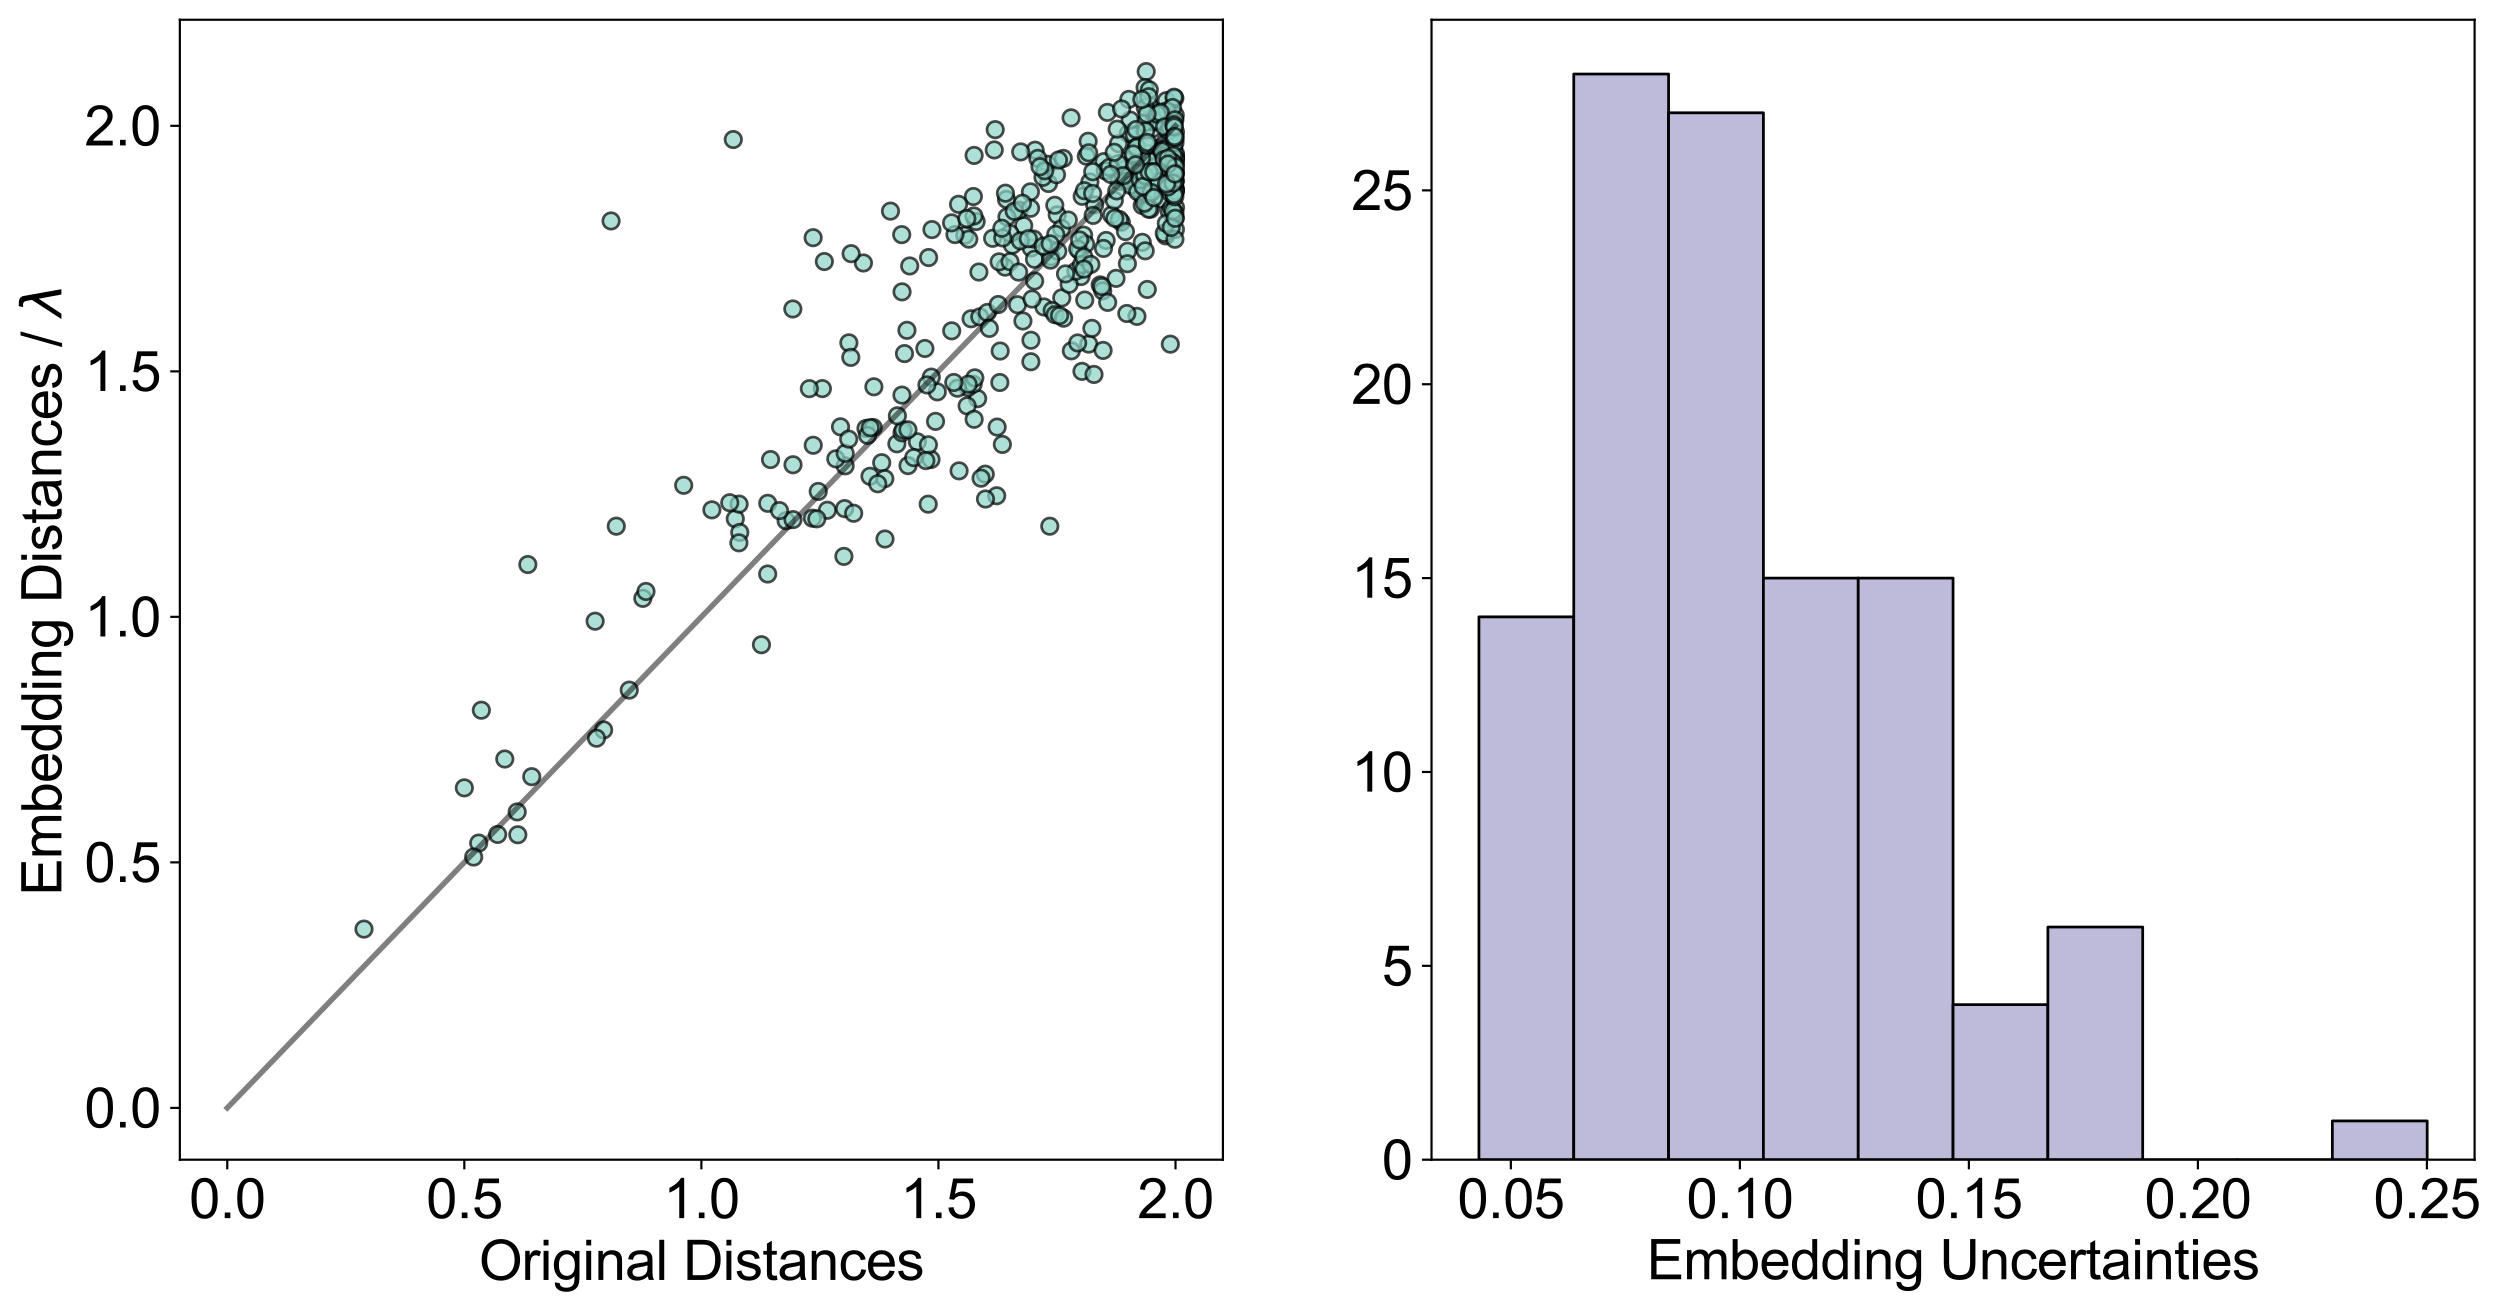<?xml version="1.0" encoding="utf-8" standalone="no"?>
<!DOCTYPE svg PUBLIC "-//W3C//DTD SVG 1.1//EN"
  "http://www.w3.org/Graphics/SVG/1.1/DTD/svg11.dtd">
<svg xmlns:xlink="http://www.w3.org/1999/xlink" width="911.869pt" height="478.272pt" viewBox="0 0 911.869 478.272" xmlns="http://www.w3.org/2000/svg" version="1.1">
 <defs>
  <style type="text/css">*{stroke-linejoin: round; stroke-linecap: butt}</style>
 </defs>
 <g id="figure_1">
  <g id="patch_1">
   <path d="M 0 478.272 
L 911.869 478.272 
L 911.869 0 
L 0 0 
z
" style="fill: #ffffff"/>
  </g>
  <g id="axes_1">
   <g id="patch_2">
    <path d="M 65.6 423 
L 446.055 423 
L 446.055 7.2 
L 65.6 7.2 
z
" style="fill: #ffffff"/>
   </g>
   <g id="PathCollection_1">
    <defs>
     <path id="m2c960e9eeb" d="M 0 3 
C 0.796 3 1.559 2.684 2.121 2.121 
C 2.684 1.559 3 0.796 3 0 
C 3 -0.796 2.684 -1.559 2.121 -2.121 
C 1.559 -2.684 0.796 -3 0 -3 
C -0.796 -3 -1.559 -2.684 -2.121 -2.121 
C -2.684 -1.559 -3 -0.796 -3 0 
C -3 0.796 -2.684 1.559 -2.121 2.121 
C -1.559 2.684 -0.796 3 0 3 
z
" style="stroke: #000000; stroke-opacity: 0.7"/>
    </defs>
    <g clip-path="url(#pb9235d48a2)">
     <use xlink:href="#m2c960e9eeb" x="315.855" y="156.284" style="fill: #8dd3c7; fill-opacity: 0.7; stroke: #000000; stroke-opacity: 0.7"/>
     <use xlink:href="#m2c960e9eeb" x="234.476" y="218.241" style="fill: #8dd3c7; fill-opacity: 0.7; stroke: #000000; stroke-opacity: 0.7"/>
     <use xlink:href="#m2c960e9eeb" x="286.731" y="189.93" style="fill: #8dd3c7; fill-opacity: 0.7; stroke: #000000; stroke-opacity: 0.7"/>
     <use xlink:href="#m2c960e9eeb" x="401.292" y="103.909" style="fill: #8dd3c7; fill-opacity: 0.7; stroke: #000000; stroke-opacity: 0.7"/>
     <use xlink:href="#m2c960e9eeb" x="410.295" y="61.68" style="fill: #8dd3c7; fill-opacity: 0.7; stroke: #000000; stroke-opacity: 0.7"/>
     <use xlink:href="#m2c960e9eeb" x="416.618" y="74.943" style="fill: #8dd3c7; fill-opacity: 0.7; stroke: #000000; stroke-opacity: 0.7"/>
     <use xlink:href="#m2c960e9eeb" x="408.184" y="66.168" style="fill: #8dd3c7; fill-opacity: 0.7; stroke: #000000; stroke-opacity: 0.7"/>
     <use xlink:href="#m2c960e9eeb" x="418.289" y="73.428" style="fill: #8dd3c7; fill-opacity: 0.7; stroke: #000000; stroke-opacity: 0.7"/>
     <use xlink:href="#m2c960e9eeb" x="416.525" y="71.03" style="fill: #8dd3c7; fill-opacity: 0.7; stroke: #000000; stroke-opacity: 0.7"/>
     <use xlink:href="#m2c960e9eeb" x="425.794" y="63.251" style="fill: #8dd3c7; fill-opacity: 0.7; stroke: #000000; stroke-opacity: 0.7"/>
     <use xlink:href="#m2c960e9eeb" x="420.616" y="57.295" style="fill: #8dd3c7; fill-opacity: 0.7; stroke: #000000; stroke-opacity: 0.7"/>
     <use xlink:href="#m2c960e9eeb" x="383.353" y="93.678" style="fill: #8dd3c7; fill-opacity: 0.7; stroke: #000000; stroke-opacity: 0.7"/>
     <use xlink:href="#m2c960e9eeb" x="395.246" y="85.765" style="fill: #8dd3c7; fill-opacity: 0.7; stroke: #000000; stroke-opacity: 0.7"/>
     <use xlink:href="#m2c960e9eeb" x="308.254" y="169.916" style="fill: #8dd3c7; fill-opacity: 0.7; stroke: #000000; stroke-opacity: 0.7"/>
     <use xlink:href="#m2c960e9eeb" x="355.306" y="56.693" style="fill: #8dd3c7; fill-opacity: 0.7; stroke: #000000; stroke-opacity: 0.7"/>
     <use xlink:href="#m2c960e9eeb" x="419.358" y="66.422" style="fill: #8dd3c7; fill-opacity: 0.7; stroke: #000000; stroke-opacity: 0.7"/>
     <use xlink:href="#m2c960e9eeb" x="268.189" y="189.234" style="fill: #8dd3c7; fill-opacity: 0.7; stroke: #000000; stroke-opacity: 0.7"/>
     <use xlink:href="#m2c960e9eeb" x="376.117" y="90.437" style="fill: #8dd3c7; fill-opacity: 0.7; stroke: #000000; stroke-opacity: 0.7"/>
     <use xlink:href="#m2c960e9eeb" x="373.406" y="82.329" style="fill: #8dd3c7; fill-opacity: 0.7; stroke: #000000; stroke-opacity: 0.7"/>
     <use xlink:href="#m2c960e9eeb" x="427.115" y="42.028" style="fill: #8dd3c7; fill-opacity: 0.7; stroke: #000000; stroke-opacity: 0.7"/>
     <use xlink:href="#m2c960e9eeb" x="428.286" y="43.525" style="fill: #8dd3c7; fill-opacity: 0.7; stroke: #000000; stroke-opacity: 0.7"/>
     <use xlink:href="#m2c960e9eeb" x="301.776" y="186.117" style="fill: #8dd3c7; fill-opacity: 0.7; stroke: #000000; stroke-opacity: 0.7"/>
     <use xlink:href="#m2c960e9eeb" x="409.004" y="81.056" style="fill: #8dd3c7; fill-opacity: 0.7; stroke: #000000; stroke-opacity: 0.7"/>
     <use xlink:href="#m2c960e9eeb" x="356.597" y="145.395" style="fill: #8dd3c7; fill-opacity: 0.7; stroke: #000000; stroke-opacity: 0.7"/>
     <use xlink:href="#m2c960e9eeb" x="376.004" y="131.947" style="fill: #8dd3c7; fill-opacity: 0.7; stroke: #000000; stroke-opacity: 0.7"/>
     <use xlink:href="#m2c960e9eeb" x="217.069" y="226.579" style="fill: #8dd3c7; fill-opacity: 0.7; stroke: #000000; stroke-opacity: 0.7"/>
     <use xlink:href="#m2c960e9eeb" x="423.291" y="72.6" style="fill: #8dd3c7; fill-opacity: 0.7; stroke: #000000; stroke-opacity: 0.7"/>
     <use xlink:href="#m2c960e9eeb" x="426.493" y="77.087" style="fill: #8dd3c7; fill-opacity: 0.7; stroke: #000000; stroke-opacity: 0.7"/>
     <use xlink:href="#m2c960e9eeb" x="249.372" y="177.011" style="fill: #8dd3c7; fill-opacity: 0.7; stroke: #000000; stroke-opacity: 0.7"/>
     <use xlink:href="#m2c960e9eeb" x="352.757" y="148.033" style="fill: #8dd3c7; fill-opacity: 0.7; stroke: #000000; stroke-opacity: 0.7"/>
     <use xlink:href="#m2c960e9eeb" x="405.445" y="78.409" style="fill: #8dd3c7; fill-opacity: 0.7; stroke: #000000; stroke-opacity: 0.7"/>
     <use xlink:href="#m2c960e9eeb" x="411.569" y="48.674" style="fill: #8dd3c7; fill-opacity: 0.7; stroke: #000000; stroke-opacity: 0.7"/>
     <use xlink:href="#m2c960e9eeb" x="415.82" y="67.985" style="fill: #8dd3c7; fill-opacity: 0.7; stroke: #000000; stroke-opacity: 0.7"/>
     <use xlink:href="#m2c960e9eeb" x="426.972" y="47.173" style="fill: #8dd3c7; fill-opacity: 0.7; stroke: #000000; stroke-opacity: 0.7"/>
     <use xlink:href="#m2c960e9eeb" x="427.982" y="53.751" style="fill: #8dd3c7; fill-opacity: 0.7; stroke: #000000; stroke-opacity: 0.7"/>
     <use xlink:href="#m2c960e9eeb" x="377.569" y="54.781" style="fill: #8dd3c7; fill-opacity: 0.7; stroke: #000000; stroke-opacity: 0.7"/>
     <use xlink:href="#m2c960e9eeb" x="420.51" y="46.883" style="fill: #8dd3c7; fill-opacity: 0.7; stroke: #000000; stroke-opacity: 0.7"/>
     <use xlink:href="#m2c960e9eeb" x="418.375" y="55.884" style="fill: #8dd3c7; fill-opacity: 0.7; stroke: #000000; stroke-opacity: 0.7"/>
     <use xlink:href="#m2c960e9eeb" x="377.056" y="87.211" style="fill: #8dd3c7; fill-opacity: 0.7; stroke: #000000; stroke-opacity: 0.7"/>
     <use xlink:href="#m2c960e9eeb" x="399.28" y="74.712" style="fill: #8dd3c7; fill-opacity: 0.7; stroke: #000000; stroke-opacity: 0.7"/>
     <use xlink:href="#m2c960e9eeb" x="132.76" y="338.882" style="fill: #8dd3c7; fill-opacity: 0.7; stroke: #000000; stroke-opacity: 0.7"/>
     <use xlink:href="#m2c960e9eeb" x="390.68" y="42.985" style="fill: #8dd3c7; fill-opacity: 0.7; stroke: #000000; stroke-opacity: 0.7"/>
     <use xlink:href="#m2c960e9eeb" x="427.023" y="47.556" style="fill: #8dd3c7; fill-opacity: 0.7; stroke: #000000; stroke-opacity: 0.7"/>
     <use xlink:href="#m2c960e9eeb" x="390.773" y="127.966" style="fill: #8dd3c7; fill-opacity: 0.7; stroke: #000000; stroke-opacity: 0.7"/>
     <use xlink:href="#m2c960e9eeb" x="385.613" y="78.353" style="fill: #8dd3c7; fill-opacity: 0.7; stroke: #000000; stroke-opacity: 0.7"/>
     <use xlink:href="#m2c960e9eeb" x="394.723" y="71.605" style="fill: #8dd3c7; fill-opacity: 0.7; stroke: #000000; stroke-opacity: 0.7"/>
     <use xlink:href="#m2c960e9eeb" x="418.079" y="26.1" style="fill: #8dd3c7; fill-opacity: 0.7; stroke: #000000; stroke-opacity: 0.7"/>
     <use xlink:href="#m2c960e9eeb" x="417.661" y="31.933" style="fill: #8dd3c7; fill-opacity: 0.7; stroke: #000000; stroke-opacity: 0.7"/>
     <use xlink:href="#m2c960e9eeb" x="318.522" y="155.952" style="fill: #8dd3c7; fill-opacity: 0.7; stroke: #000000; stroke-opacity: 0.7"/>
     <use xlink:href="#m2c960e9eeb" x="419.606" y="76.324" style="fill: #8dd3c7; fill-opacity: 0.7; stroke: #000000; stroke-opacity: 0.7"/>
     <use xlink:href="#m2c960e9eeb" x="402.205" y="106.093" style="fill: #8dd3c7; fill-opacity: 0.7; stroke: #000000; stroke-opacity: 0.7"/>
     <use xlink:href="#m2c960e9eeb" x="395.16" y="98" style="fill: #8dd3c7; fill-opacity: 0.7; stroke: #000000; stroke-opacity: 0.7"/>
     <use xlink:href="#m2c960e9eeb" x="327.13" y="161.888" style="fill: #8dd3c7; fill-opacity: 0.7; stroke: #000000; stroke-opacity: 0.7"/>
     <use xlink:href="#m2c960e9eeb" x="427.906" y="50.632" style="fill: #8dd3c7; fill-opacity: 0.7; stroke: #000000; stroke-opacity: 0.7"/>
     <use xlink:href="#m2c960e9eeb" x="422.854" y="53.988" style="fill: #8dd3c7; fill-opacity: 0.7; stroke: #000000; stroke-opacity: 0.7"/>
     <use xlink:href="#m2c960e9eeb" x="175.572" y="259.052" style="fill: #8dd3c7; fill-opacity: 0.7; stroke: #000000; stroke-opacity: 0.7"/>
     <use xlink:href="#m2c960e9eeb" x="397.113" y="125.512" style="fill: #8dd3c7; fill-opacity: 0.7; stroke: #000000; stroke-opacity: 0.7"/>
     <use xlink:href="#m2c960e9eeb" x="382.433" y="66.923" style="fill: #8dd3c7; fill-opacity: 0.7; stroke: #000000; stroke-opacity: 0.7"/>
     <use xlink:href="#m2c960e9eeb" x="398.724" y="78.556" style="fill: #8dd3c7; fill-opacity: 0.7; stroke: #000000; stroke-opacity: 0.7"/>
     <use xlink:href="#m2c960e9eeb" x="428.744" y="68.899" style="fill: #8dd3c7; fill-opacity: 0.7; stroke: #000000; stroke-opacity: 0.7"/>
     <use xlink:href="#m2c960e9eeb" x="427.293" y="75.832" style="fill: #8dd3c7; fill-opacity: 0.7; stroke: #000000; stroke-opacity: 0.7"/>
     <use xlink:href="#m2c960e9eeb" x="367.106" y="72.739" style="fill: #8dd3c7; fill-opacity: 0.7; stroke: #000000; stroke-opacity: 0.7"/>
     <use xlink:href="#m2c960e9eeb" x="410.836" y="66.048" style="fill: #8dd3c7; fill-opacity: 0.7; stroke: #000000; stroke-opacity: 0.7"/>
     <use xlink:href="#m2c960e9eeb" x="420.202" y="66.972" style="fill: #8dd3c7; fill-opacity: 0.7; stroke: #000000; stroke-opacity: 0.7"/>
     <use xlink:href="#m2c960e9eeb" x="331.814" y="97.008" style="fill: #8dd3c7; fill-opacity: 0.7; stroke: #000000; stroke-opacity: 0.7"/>
     <use xlink:href="#m2c960e9eeb" x="369.272" y="89.405" style="fill: #8dd3c7; fill-opacity: 0.7; stroke: #000000; stroke-opacity: 0.7"/>
     <use xlink:href="#m2c960e9eeb" x="224.783" y="191.924" style="fill: #8dd3c7; fill-opacity: 0.7; stroke: #000000; stroke-opacity: 0.7"/>
     <use xlink:href="#m2c960e9eeb" x="418.069" y="70.846" style="fill: #8dd3c7; fill-opacity: 0.7; stroke: #000000; stroke-opacity: 0.7"/>
     <use xlink:href="#m2c960e9eeb" x="428.211" y="68.927" style="fill: #8dd3c7; fill-opacity: 0.7; stroke: #000000; stroke-opacity: 0.7"/>
     <use xlink:href="#m2c960e9eeb" x="308.065" y="185.512" style="fill: #8dd3c7; fill-opacity: 0.7; stroke: #000000; stroke-opacity: 0.7"/>
     <use xlink:href="#m2c960e9eeb" x="338.716" y="93.933" style="fill: #8dd3c7; fill-opacity: 0.7; stroke: #000000; stroke-opacity: 0.7"/>
     <use xlink:href="#m2c960e9eeb" x="362.06" y="86.919" style="fill: #8dd3c7; fill-opacity: 0.7; stroke: #000000; stroke-opacity: 0.7"/>
     <use xlink:href="#m2c960e9eeb" x="413.736" y="49.248" style="fill: #8dd3c7; fill-opacity: 0.7; stroke: #000000; stroke-opacity: 0.7"/>
     <use xlink:href="#m2c960e9eeb" x="427.091" y="55.562" style="fill: #8dd3c7; fill-opacity: 0.7; stroke: #000000; stroke-opacity: 0.7"/>
     <use xlink:href="#m2c960e9eeb" x="184.121" y="276.847" style="fill: #8dd3c7; fill-opacity: 0.7; stroke: #000000; stroke-opacity: 0.7"/>
     <use xlink:href="#m2c960e9eeb" x="368.423" y="85.18" style="fill: #8dd3c7; fill-opacity: 0.7; stroke: #000000; stroke-opacity: 0.7"/>
     <use xlink:href="#m2c960e9eeb" x="329.014" y="157.862" style="fill: #8dd3c7; fill-opacity: 0.7; stroke: #000000; stroke-opacity: 0.7"/>
     <use xlink:href="#m2c960e9eeb" x="355.316" y="152.934" style="fill: #8dd3c7; fill-opacity: 0.7; stroke: #000000; stroke-opacity: 0.7"/>
     <use xlink:href="#m2c960e9eeb" x="280.029" y="183.581" style="fill: #8dd3c7; fill-opacity: 0.7; stroke: #000000; stroke-opacity: 0.7"/>
     <use xlink:href="#m2c960e9eeb" x="428.754" y="75.674" style="fill: #8dd3c7; fill-opacity: 0.7; stroke: #000000; stroke-opacity: 0.7"/>
     <use xlink:href="#m2c960e9eeb" x="393.805" y="91.493" style="fill: #8dd3c7; fill-opacity: 0.7; stroke: #000000; stroke-opacity: 0.7"/>
     <use xlink:href="#m2c960e9eeb" x="394.647" y="135.455" style="fill: #8dd3c7; fill-opacity: 0.7; stroke: #000000; stroke-opacity: 0.7"/>
     <use xlink:href="#m2c960e9eeb" x="382.187" y="59.934" style="fill: #8dd3c7; fill-opacity: 0.7; stroke: #000000; stroke-opacity: 0.7"/>
     <use xlink:href="#m2c960e9eeb" x="414.291" y="68.642" style="fill: #8dd3c7; fill-opacity: 0.7; stroke: #000000; stroke-opacity: 0.7"/>
     <use xlink:href="#m2c960e9eeb" x="428.628" y="62.428" style="fill: #8dd3c7; fill-opacity: 0.7; stroke: #000000; stroke-opacity: 0.7"/>
     <use xlink:href="#m2c960e9eeb" x="427.288" y="69.391" style="fill: #8dd3c7; fill-opacity: 0.7; stroke: #000000; stroke-opacity: 0.7"/>
     <use xlink:href="#m2c960e9eeb" x="380.414" y="64.682" style="fill: #8dd3c7; fill-opacity: 0.7; stroke: #000000; stroke-opacity: 0.7"/>
     <use xlink:href="#m2c960e9eeb" x="410.517" y="58.708" style="fill: #8dd3c7; fill-opacity: 0.7; stroke: #000000; stroke-opacity: 0.7"/>
     <use xlink:href="#m2c960e9eeb" x="419.14" y="58.644" style="fill: #8dd3c7; fill-opacity: 0.7; stroke: #000000; stroke-opacity: 0.7"/>
     <use xlink:href="#m2c960e9eeb" x="365.762" y="86.779" style="fill: #8dd3c7; fill-opacity: 0.7; stroke: #000000; stroke-opacity: 0.7"/>
     <use xlink:href="#m2c960e9eeb" x="356.042" y="80.806" style="fill: #8dd3c7; fill-opacity: 0.7; stroke: #000000; stroke-opacity: 0.7"/>
     <use xlink:href="#m2c960e9eeb" x="334.625" y="161.152" style="fill: #8dd3c7; fill-opacity: 0.7; stroke: #000000; stroke-opacity: 0.7"/>
     <use xlink:href="#m2c960e9eeb" x="428.717" y="69.519" style="fill: #8dd3c7; fill-opacity: 0.7; stroke: #000000; stroke-opacity: 0.7"/>
     <use xlink:href="#m2c960e9eeb" x="426.381" y="62.267" style="fill: #8dd3c7; fill-opacity: 0.7; stroke: #000000; stroke-opacity: 0.7"/>
     <use xlink:href="#m2c960e9eeb" x="289.247" y="189.524" style="fill: #8dd3c7; fill-opacity: 0.7; stroke: #000000; stroke-opacity: 0.7"/>
     <use xlink:href="#m2c960e9eeb" x="328.898" y="85.586" style="fill: #8dd3c7; fill-opacity: 0.7; stroke: #000000; stroke-opacity: 0.7"/>
     <use xlink:href="#m2c960e9eeb" x="355.213" y="78.775" style="fill: #8dd3c7; fill-opacity: 0.7; stroke: #000000; stroke-opacity: 0.7"/>
     <use xlink:href="#m2c960e9eeb" x="420.808" y="44.506" style="fill: #8dd3c7; fill-opacity: 0.7; stroke: #000000; stroke-opacity: 0.7"/>
     <use xlink:href="#m2c960e9eeb" x="427.768" y="52.11" style="fill: #8dd3c7; fill-opacity: 0.7; stroke: #000000; stroke-opacity: 0.7"/>
     <use xlink:href="#m2c960e9eeb" x="188.645" y="296.143" style="fill: #8dd3c7; fill-opacity: 0.7; stroke: #000000; stroke-opacity: 0.7"/>
     <use xlink:href="#m2c960e9eeb" x="384.739" y="74.874" style="fill: #8dd3c7; fill-opacity: 0.7; stroke: #000000; stroke-opacity: 0.7"/>
     <use xlink:href="#m2c960e9eeb" x="304.849" y="167.361" style="fill: #8dd3c7; fill-opacity: 0.7; stroke: #000000; stroke-opacity: 0.7"/>
     <use xlink:href="#m2c960e9eeb" x="339.588" y="167.595" style="fill: #8dd3c7; fill-opacity: 0.7; stroke: #000000; stroke-opacity: 0.7"/>
     <use xlink:href="#m2c960e9eeb" x="329.451" y="156.873" style="fill: #8dd3c7; fill-opacity: 0.7; stroke: #000000; stroke-opacity: 0.7"/>
     <use xlink:href="#m2c960e9eeb" x="426.972" y="70.488" style="fill: #8dd3c7; fill-opacity: 0.7; stroke: #000000; stroke-opacity: 0.7"/>
     <use xlink:href="#m2c960e9eeb" x="377.327" y="94.566" style="fill: #8dd3c7; fill-opacity: 0.7; stroke: #000000; stroke-opacity: 0.7"/>
     <use xlink:href="#m2c960e9eeb" x="428.66" y="41.996" style="fill: #8dd3c7; fill-opacity: 0.7; stroke: #000000; stroke-opacity: 0.7"/>
     <use xlink:href="#m2c960e9eeb" x="423.191" y="40.706" style="fill: #8dd3c7; fill-opacity: 0.7; stroke: #000000; stroke-opacity: 0.7"/>
     <use xlink:href="#m2c960e9eeb" x="417.613" y="44.705" style="fill: #8dd3c7; fill-opacity: 0.7; stroke: #000000; stroke-opacity: 0.7"/>
     <use xlink:href="#m2c960e9eeb" x="396.902" y="51.516" style="fill: #8dd3c7; fill-opacity: 0.7; stroke: #000000; stroke-opacity: 0.7"/>
     <use xlink:href="#m2c960e9eeb" x="421.059" y="41.554" style="fill: #8dd3c7; fill-opacity: 0.7; stroke: #000000; stroke-opacity: 0.7"/>
     <use xlink:href="#m2c960e9eeb" x="419.121" y="38.361" style="fill: #8dd3c7; fill-opacity: 0.7; stroke: #000000; stroke-opacity: 0.7"/>
     <use xlink:href="#m2c960e9eeb" x="425.393" y="36.713" style="fill: #8dd3c7; fill-opacity: 0.7; stroke: #000000; stroke-opacity: 0.7"/>
     <use xlink:href="#m2c960e9eeb" x="428.743" y="57.827" style="fill: #8dd3c7; fill-opacity: 0.7; stroke: #000000; stroke-opacity: 0.7"/>
     <use xlink:href="#m2c960e9eeb" x="413.592" y="56.929" style="fill: #8dd3c7; fill-opacity: 0.7; stroke: #000000; stroke-opacity: 0.7"/>
     <use xlink:href="#m2c960e9eeb" x="395.968" y="89.034" style="fill: #8dd3c7; fill-opacity: 0.7; stroke: #000000; stroke-opacity: 0.7"/>
     <use xlink:href="#m2c960e9eeb" x="408.241" y="80.033" style="fill: #8dd3c7; fill-opacity: 0.7; stroke: #000000; stroke-opacity: 0.7"/>
     <use xlink:href="#m2c960e9eeb" x="412.217" y="43.807" style="fill: #8dd3c7; fill-opacity: 0.7; stroke: #000000; stroke-opacity: 0.7"/>
     <use xlink:href="#m2c960e9eeb" x="328.99" y="144.114" style="fill: #8dd3c7; fill-opacity: 0.7; stroke: #000000; stroke-opacity: 0.7"/>
     <use xlink:href="#m2c960e9eeb" x="416.311" y="62.439" style="fill: #8dd3c7; fill-opacity: 0.7; stroke: #000000; stroke-opacity: 0.7"/>
     <use xlink:href="#m2c960e9eeb" x="424.527" y="56.701" style="fill: #8dd3c7; fill-opacity: 0.7; stroke: #000000; stroke-opacity: 0.7"/>
     <use xlink:href="#m2c960e9eeb" x="428.522" y="35.843" style="fill: #8dd3c7; fill-opacity: 0.7; stroke: #000000; stroke-opacity: 0.7"/>
     <use xlink:href="#m2c960e9eeb" x="267.471" y="50.893" style="fill: #8dd3c7; fill-opacity: 0.7; stroke: #000000; stroke-opacity: 0.7"/>
     <use xlink:href="#m2c960e9eeb" x="402.35" y="127.809" style="fill: #8dd3c7; fill-opacity: 0.7; stroke: #000000; stroke-opacity: 0.7"/>
     <use xlink:href="#m2c960e9eeb" x="426.571" y="45.877" style="fill: #8dd3c7; fill-opacity: 0.7; stroke: #000000; stroke-opacity: 0.7"/>
     <use xlink:href="#m2c960e9eeb" x="363.539" y="180.822" style="fill: #8dd3c7; fill-opacity: 0.7; stroke: #000000; stroke-opacity: 0.7"/>
     <use xlink:href="#m2c960e9eeb" x="192.524" y="205.909" style="fill: #8dd3c7; fill-opacity: 0.7; stroke: #000000; stroke-opacity: 0.7"/>
     <use xlink:href="#m2c960e9eeb" x="425.158" y="86.031" style="fill: #8dd3c7; fill-opacity: 0.7; stroke: #000000; stroke-opacity: 0.7"/>
     <use xlink:href="#m2c960e9eeb" x="396.233" y="56.959" style="fill: #8dd3c7; fill-opacity: 0.7; stroke: #000000; stroke-opacity: 0.7"/>
     <use xlink:href="#m2c960e9eeb" x="399.033" y="136.58" style="fill: #8dd3c7; fill-opacity: 0.7; stroke: #000000; stroke-opacity: 0.7"/>
     <use xlink:href="#m2c960e9eeb" x="354.204" y="116.272" style="fill: #8dd3c7; fill-opacity: 0.7; stroke: #000000; stroke-opacity: 0.7"/>
     <use xlink:href="#m2c960e9eeb" x="353.064" y="141.367" style="fill: #8dd3c7; fill-opacity: 0.7; stroke: #000000; stroke-opacity: 0.7"/>
     <use xlink:href="#m2c960e9eeb" x="354.951" y="140.146" style="fill: #8dd3c7; fill-opacity: 0.7; stroke: #000000; stroke-opacity: 0.7"/>
     <use xlink:href="#m2c960e9eeb" x="341.878" y="142.931" style="fill: #8dd3c7; fill-opacity: 0.7; stroke: #000000; stroke-opacity: 0.7"/>
     <use xlink:href="#m2c960e9eeb" x="338.645" y="162.241" style="fill: #8dd3c7; fill-opacity: 0.7; stroke: #000000; stroke-opacity: 0.7"/>
     <use xlink:href="#m2c960e9eeb" x="385.819" y="91.65" style="fill: #8dd3c7; fill-opacity: 0.7; stroke: #000000; stroke-opacity: 0.7"/>
     <use xlink:href="#m2c960e9eeb" x="337.346" y="127.105" style="fill: #8dd3c7; fill-opacity: 0.7; stroke: #000000; stroke-opacity: 0.7"/>
     <use xlink:href="#m2c960e9eeb" x="349.822" y="171.738" style="fill: #8dd3c7; fill-opacity: 0.7; stroke: #000000; stroke-opacity: 0.7"/>
     <use xlink:href="#m2c960e9eeb" x="416.395" y="57.527" style="fill: #8dd3c7; fill-opacity: 0.7; stroke: #000000; stroke-opacity: 0.7"/>
     <use xlink:href="#m2c960e9eeb" x="414.634" y="53.494" style="fill: #8dd3c7; fill-opacity: 0.7; stroke: #000000; stroke-opacity: 0.7"/>
     <use xlink:href="#m2c960e9eeb" x="349.219" y="141.598" style="fill: #8dd3c7; fill-opacity: 0.7; stroke: #000000; stroke-opacity: 0.7"/>
     <use xlink:href="#m2c960e9eeb" x="428.618" y="79.342" style="fill: #8dd3c7; fill-opacity: 0.7; stroke: #000000; stroke-opacity: 0.7"/>
     <use xlink:href="#m2c960e9eeb" x="284.314" y="186.238" style="fill: #8dd3c7; fill-opacity: 0.7; stroke: #000000; stroke-opacity: 0.7"/>
     <use xlink:href="#m2c960e9eeb" x="269.828" y="194.198" style="fill: #8dd3c7; fill-opacity: 0.7; stroke: #000000; stroke-opacity: 0.7"/>
     <use xlink:href="#m2c960e9eeb" x="395.655" y="109.437" style="fill: #8dd3c7; fill-opacity: 0.7; stroke: #000000; stroke-opacity: 0.7"/>
     <use xlink:href="#m2c960e9eeb" x="421.199" y="64.861" style="fill: #8dd3c7; fill-opacity: 0.7; stroke: #000000; stroke-opacity: 0.7"/>
     <use xlink:href="#m2c960e9eeb" x="387.827" y="57.777" style="fill: #8dd3c7; fill-opacity: 0.7; stroke: #000000; stroke-opacity: 0.7"/>
     <use xlink:href="#m2c960e9eeb" x="380.77" y="111.964" style="fill: #8dd3c7; fill-opacity: 0.7; stroke: #000000; stroke-opacity: 0.7"/>
     <use xlink:href="#m2c960e9eeb" x="418.525" y="70.627" style="fill: #8dd3c7; fill-opacity: 0.7; stroke: #000000; stroke-opacity: 0.7"/>
     <use xlink:href="#m2c960e9eeb" x="427.882" y="54.031" style="fill: #8dd3c7; fill-opacity: 0.7; stroke: #000000; stroke-opacity: 0.7"/>
     <use xlink:href="#m2c960e9eeb" x="402.673" y="58.946" style="fill: #8dd3c7; fill-opacity: 0.7; stroke: #000000; stroke-opacity: 0.7"/>
     <use xlink:href="#m2c960e9eeb" x="357.375" y="115.56" style="fill: #8dd3c7; fill-opacity: 0.7; stroke: #000000; stroke-opacity: 0.7"/>
     <use xlink:href="#m2c960e9eeb" x="422.104" y="44.104" style="fill: #8dd3c7; fill-opacity: 0.7; stroke: #000000; stroke-opacity: 0.7"/>
     <use xlink:href="#m2c960e9eeb" x="383.179" y="94.885" style="fill: #8dd3c7; fill-opacity: 0.7; stroke: #000000; stroke-opacity: 0.7"/>
     <use xlink:href="#m2c960e9eeb" x="357.047" y="99.226" style="fill: #8dd3c7; fill-opacity: 0.7; stroke: #000000; stroke-opacity: 0.7"/>
     <use xlink:href="#m2c960e9eeb" x="329.908" y="128.968" style="fill: #8dd3c7; fill-opacity: 0.7; stroke: #000000; stroke-opacity: 0.7"/>
     <use xlink:href="#m2c960e9eeb" x="289.184" y="112.695" style="fill: #8dd3c7; fill-opacity: 0.7; stroke: #000000; stroke-opacity: 0.7"/>
     <use xlink:href="#m2c960e9eeb" x="418.464" y="105.57" style="fill: #8dd3c7; fill-opacity: 0.7; stroke: #000000; stroke-opacity: 0.7"/>
     <use xlink:href="#m2c960e9eeb" x="181.515" y="304.36" style="fill: #8dd3c7; fill-opacity: 0.7; stroke: #000000; stroke-opacity: 0.7"/>
     <use xlink:href="#m2c960e9eeb" x="382.908" y="191.93" style="fill: #8dd3c7; fill-opacity: 0.7; stroke: #000000; stroke-opacity: 0.7"/>
     <use xlink:href="#m2c960e9eeb" x="418.932" y="76.277" style="fill: #8dd3c7; fill-opacity: 0.7; stroke: #000000; stroke-opacity: 0.7"/>
     <use xlink:href="#m2c960e9eeb" x="417.734" y="39.251" style="fill: #8dd3c7; fill-opacity: 0.7; stroke: #000000; stroke-opacity: 0.7"/>
     <use xlink:href="#m2c960e9eeb" x="366.591" y="97.431" style="fill: #8dd3c7; fill-opacity: 0.7; stroke: #000000; stroke-opacity: 0.7"/>
     <use xlink:href="#m2c960e9eeb" x="428.729" y="83.705" style="fill: #8dd3c7; fill-opacity: 0.7; stroke: #000000; stroke-opacity: 0.7"/>
     <use xlink:href="#m2c960e9eeb" x="359.454" y="182.016" style="fill: #8dd3c7; fill-opacity: 0.7; stroke: #000000; stroke-opacity: 0.7"/>
     <use xlink:href="#m2c960e9eeb" x="359.373" y="172.944" style="fill: #8dd3c7; fill-opacity: 0.7; stroke: #000000; stroke-opacity: 0.7"/>
     <use xlink:href="#m2c960e9eeb" x="378.544" y="57.766" style="fill: #8dd3c7; fill-opacity: 0.7; stroke: #000000; stroke-opacity: 0.7"/>
     <use xlink:href="#m2c960e9eeb" x="426.555" y="43.119" style="fill: #8dd3c7; fill-opacity: 0.7; stroke: #000000; stroke-opacity: 0.7"/>
     <use xlink:href="#m2c960e9eeb" x="412.3" y="67.603" style="fill: #8dd3c7; fill-opacity: 0.7; stroke: #000000; stroke-opacity: 0.7"/>
     <use xlink:href="#m2c960e9eeb" x="229.52" y="251.721" style="fill: #8dd3c7; fill-opacity: 0.7; stroke: #000000; stroke-opacity: 0.7"/>
     <use xlink:href="#m2c960e9eeb" x="414.983" y="69.934" style="fill: #8dd3c7; fill-opacity: 0.7; stroke: #000000; stroke-opacity: 0.7"/>
     <use xlink:href="#m2c960e9eeb" x="427.984" y="54.723" style="fill: #8dd3c7; fill-opacity: 0.7; stroke: #000000; stroke-opacity: 0.7"/>
     <use xlink:href="#m2c960e9eeb" x="371.676" y="76.656" style="fill: #8dd3c7; fill-opacity: 0.7; stroke: #000000; stroke-opacity: 0.7"/>
     <use xlink:href="#m2c960e9eeb" x="222.883" y="80.59" style="fill: #8dd3c7; fill-opacity: 0.7; stroke: #000000; stroke-opacity: 0.7"/>
     <use xlink:href="#m2c960e9eeb" x="428.226" y="35.465" style="fill: #8dd3c7; fill-opacity: 0.7; stroke: #000000; stroke-opacity: 0.7"/>
     <use xlink:href="#m2c960e9eeb" x="188.871" y="304.47" style="fill: #8dd3c7; fill-opacity: 0.7; stroke: #000000; stroke-opacity: 0.7"/>
     <use xlink:href="#m2c960e9eeb" x="316.438" y="158.794" style="fill: #8dd3c7; fill-opacity: 0.7; stroke: #000000; stroke-opacity: 0.7"/>
     <use xlink:href="#m2c960e9eeb" x="311.373" y="187.213" style="fill: #8dd3c7; fill-opacity: 0.7; stroke: #000000; stroke-opacity: 0.7"/>
     <use xlink:href="#m2c960e9eeb" x="403.147" y="62.323" style="fill: #8dd3c7; fill-opacity: 0.7; stroke: #000000; stroke-opacity: 0.7"/>
     <use xlink:href="#m2c960e9eeb" x="387.28" y="108.656" style="fill: #8dd3c7; fill-opacity: 0.7; stroke: #000000; stroke-opacity: 0.7"/>
     <use xlink:href="#m2c960e9eeb" x="339.686" y="137.556" style="fill: #8dd3c7; fill-opacity: 0.7; stroke: #000000; stroke-opacity: 0.7"/>
     <use xlink:href="#m2c960e9eeb" x="428.355" y="56.369" style="fill: #8dd3c7; fill-opacity: 0.7; stroke: #000000; stroke-opacity: 0.7"/>
     <use xlink:href="#m2c960e9eeb" x="428.747" y="48.223" style="fill: #8dd3c7; fill-opacity: 0.7; stroke: #000000; stroke-opacity: 0.7"/>
     <use xlink:href="#m2c960e9eeb" x="174.603" y="307.511" style="fill: #8dd3c7; fill-opacity: 0.7; stroke: #000000; stroke-opacity: 0.7"/>
     <use xlink:href="#m2c960e9eeb" x="372.174" y="87.832" style="fill: #8dd3c7; fill-opacity: 0.7; stroke: #000000; stroke-opacity: 0.7"/>
     <use xlink:href="#m2c960e9eeb" x="327.322" y="151.663" style="fill: #8dd3c7; fill-opacity: 0.7; stroke: #000000; stroke-opacity: 0.7"/>
     <use xlink:href="#m2c960e9eeb" x="355.564" y="137.822" style="fill: #8dd3c7; fill-opacity: 0.7; stroke: #000000; stroke-opacity: 0.7"/>
     <use xlink:href="#m2c960e9eeb" x="394.305" y="100.874" style="fill: #8dd3c7; fill-opacity: 0.7; stroke: #000000; stroke-opacity: 0.7"/>
     <use xlink:href="#m2c960e9eeb" x="424.896" y="52.202" style="fill: #8dd3c7; fill-opacity: 0.7; stroke: #000000; stroke-opacity: 0.7"/>
     <use xlink:href="#m2c960e9eeb" x="428.737" y="59.404" style="fill: #8dd3c7; fill-opacity: 0.7; stroke: #000000; stroke-opacity: 0.7"/>
     <use xlink:href="#m2c960e9eeb" x="411.28" y="91.616" style="fill: #8dd3c7; fill-opacity: 0.7; stroke: #000000; stroke-opacity: 0.7"/>
     <use xlink:href="#m2c960e9eeb" x="428.561" y="77.699" style="fill: #8dd3c7; fill-opacity: 0.7; stroke: #000000; stroke-opacity: 0.7"/>
     <use xlink:href="#m2c960e9eeb" x="425.156" y="58.444" style="fill: #8dd3c7; fill-opacity: 0.7; stroke: #000000; stroke-opacity: 0.7"/>
     <use xlink:href="#m2c960e9eeb" x="420.643" y="62.595" style="fill: #8dd3c7; fill-opacity: 0.7; stroke: #000000; stroke-opacity: 0.7"/>
     <use xlink:href="#m2c960e9eeb" x="317.329" y="173.719" style="fill: #8dd3c7; fill-opacity: 0.7; stroke: #000000; stroke-opacity: 0.7"/>
     <use xlink:href="#m2c960e9eeb" x="417.867" y="47.782" style="fill: #8dd3c7; fill-opacity: 0.7; stroke: #000000; stroke-opacity: 0.7"/>
     <use xlink:href="#m2c960e9eeb" x="296.619" y="162.408" style="fill: #8dd3c7; fill-opacity: 0.7; stroke: #000000; stroke-opacity: 0.7"/>
     <use xlink:href="#m2c960e9eeb" x="269.585" y="183.872" style="fill: #8dd3c7; fill-opacity: 0.7; stroke: #000000; stroke-opacity: 0.7"/>
     <use xlink:href="#m2c960e9eeb" x="397.536" y="66.364" style="fill: #8dd3c7; fill-opacity: 0.7; stroke: #000000; stroke-opacity: 0.7"/>
     <use xlink:href="#m2c960e9eeb" x="383.778" y="113.28" style="fill: #8dd3c7; fill-opacity: 0.7; stroke: #000000; stroke-opacity: 0.7"/>
     <use xlink:href="#m2c960e9eeb" x="353.129" y="140.159" style="fill: #8dd3c7; fill-opacity: 0.7; stroke: #000000; stroke-opacity: 0.7"/>
     <use xlink:href="#m2c960e9eeb" x="428.386" y="62.983" style="fill: #8dd3c7; fill-opacity: 0.7; stroke: #000000; stroke-opacity: 0.7"/>
     <use xlink:href="#m2c960e9eeb" x="414.576" y="53.805" style="fill: #8dd3c7; fill-opacity: 0.7; stroke: #000000; stroke-opacity: 0.7"/>
     <use xlink:href="#m2c960e9eeb" x="169.365" y="287.369" style="fill: #8dd3c7; fill-opacity: 0.7; stroke: #000000; stroke-opacity: 0.7"/>
     <use xlink:href="#m2c960e9eeb" x="364.424" y="95.511" style="fill: #8dd3c7; fill-opacity: 0.7; stroke: #000000; stroke-opacity: 0.7"/>
     <use xlink:href="#m2c960e9eeb" x="341.233" y="153.692" style="fill: #8dd3c7; fill-opacity: 0.7; stroke: #000000; stroke-opacity: 0.7"/>
     <use xlink:href="#m2c960e9eeb" x="347.893" y="139.505" style="fill: #8dd3c7; fill-opacity: 0.7; stroke: #000000; stroke-opacity: 0.7"/>
     <use xlink:href="#m2c960e9eeb" x="389.964" y="103.699" style="fill: #8dd3c7; fill-opacity: 0.7; stroke: #000000; stroke-opacity: 0.7"/>
     <use xlink:href="#m2c960e9eeb" x="428.723" y="56.915" style="fill: #8dd3c7; fill-opacity: 0.7; stroke: #000000; stroke-opacity: 0.7"/>
     <use xlink:href="#m2c960e9eeb" x="422.648" y="66.275" style="fill: #8dd3c7; fill-opacity: 0.7; stroke: #000000; stroke-opacity: 0.7"/>
     <use xlink:href="#m2c960e9eeb" x="411.208" y="96.188" style="fill: #8dd3c7; fill-opacity: 0.7; stroke: #000000; stroke-opacity: 0.7"/>
     <use xlink:href="#m2c960e9eeb" x="424.645" y="85.078" style="fill: #8dd3c7; fill-opacity: 0.7; stroke: #000000; stroke-opacity: 0.7"/>
     <use xlink:href="#m2c960e9eeb" x="415.865" y="65.512" style="fill: #8dd3c7; fill-opacity: 0.7; stroke: #000000; stroke-opacity: 0.7"/>
     <use xlink:href="#m2c960e9eeb" x="428.724" y="69.777" style="fill: #8dd3c7; fill-opacity: 0.7; stroke: #000000; stroke-opacity: 0.7"/>
     <use xlink:href="#m2c960e9eeb" x="259.662" y="185.968" style="fill: #8dd3c7; fill-opacity: 0.7; stroke: #000000; stroke-opacity: 0.7"/>
     <use xlink:href="#m2c960e9eeb" x="424.502" y="54.497" style="fill: #8dd3c7; fill-opacity: 0.7; stroke: #000000; stroke-opacity: 0.7"/>
     <use xlink:href="#m2c960e9eeb" x="280.01" y="209.372" style="fill: #8dd3c7; fill-opacity: 0.7; stroke: #000000; stroke-opacity: 0.7"/>
     <use xlink:href="#m2c960e9eeb" x="406.445" y="73.072" style="fill: #8dd3c7; fill-opacity: 0.7; stroke: #000000; stroke-opacity: 0.7"/>
     <use xlink:href="#m2c960e9eeb" x="299.962" y="141.743" style="fill: #8dd3c7; fill-opacity: 0.7; stroke: #000000; stroke-opacity: 0.7"/>
     <use xlink:href="#m2c960e9eeb" x="338.559" y="183.895" style="fill: #8dd3c7; fill-opacity: 0.7; stroke: #000000; stroke-opacity: 0.7"/>
     <use xlink:href="#m2c960e9eeb" x="385.357" y="63.73" style="fill: #8dd3c7; fill-opacity: 0.7; stroke: #000000; stroke-opacity: 0.7"/>
     <use xlink:href="#m2c960e9eeb" x="403.923" y="40.992" style="fill: #8dd3c7; fill-opacity: 0.7; stroke: #000000; stroke-opacity: 0.7"/>
     <use xlink:href="#m2c960e9eeb" x="281.054" y="167.618" style="fill: #8dd3c7; fill-opacity: 0.7; stroke: #000000; stroke-opacity: 0.7"/>
     <use xlink:href="#m2c960e9eeb" x="428.55" y="87.269" style="fill: #8dd3c7; fill-opacity: 0.7; stroke: #000000; stroke-opacity: 0.7"/>
     <use xlink:href="#m2c960e9eeb" x="307.806" y="202.946" style="fill: #8dd3c7; fill-opacity: 0.7; stroke: #000000; stroke-opacity: 0.7"/>
     <use xlink:href="#m2c960e9eeb" x="331.21" y="169.825" style="fill: #8dd3c7; fill-opacity: 0.7; stroke: #000000; stroke-opacity: 0.7"/>
     <use xlink:href="#m2c960e9eeb" x="324.802" y="77.005" style="fill: #8dd3c7; fill-opacity: 0.7; stroke: #000000; stroke-opacity: 0.7"/>
     <use xlink:href="#m2c960e9eeb" x="427.852" y="44.508" style="fill: #8dd3c7; fill-opacity: 0.7; stroke: #000000; stroke-opacity: 0.7"/>
     <use xlink:href="#m2c960e9eeb" x="381.057" y="62.294" style="fill: #8dd3c7; fill-opacity: 0.7; stroke: #000000; stroke-opacity: 0.7"/>
     <use xlink:href="#m2c960e9eeb" x="347.126" y="120.668" style="fill: #8dd3c7; fill-opacity: 0.7; stroke: #000000; stroke-opacity: 0.7"/>
     <use xlink:href="#m2c960e9eeb" x="417.441" y="74.102" style="fill: #8dd3c7; fill-opacity: 0.7; stroke: #000000; stroke-opacity: 0.7"/>
     <use xlink:href="#m2c960e9eeb" x="428.761" y="56.072" style="fill: #8dd3c7; fill-opacity: 0.7; stroke: #000000; stroke-opacity: 0.7"/>
     <use xlink:href="#m2c960e9eeb" x="375.843" y="69.974" style="fill: #8dd3c7; fill-opacity: 0.7; stroke: #000000; stroke-opacity: 0.7"/>
     <use xlink:href="#m2c960e9eeb" x="330.807" y="120.481" style="fill: #8dd3c7; fill-opacity: 0.7; stroke: #000000; stroke-opacity: 0.7"/>
     <use xlink:href="#m2c960e9eeb" x="425.602" y="40.405" style="fill: #8dd3c7; fill-opacity: 0.7; stroke: #000000; stroke-opacity: 0.7"/>
     <use xlink:href="#m2c960e9eeb" x="407.332" y="69.627" style="fill: #8dd3c7; fill-opacity: 0.7; stroke: #000000; stroke-opacity: 0.7"/>
     <use xlink:href="#m2c960e9eeb" x="309.624" y="125.045" style="fill: #8dd3c7; fill-opacity: 0.7; stroke: #000000; stroke-opacity: 0.7"/>
     <use xlink:href="#m2c960e9eeb" x="321.599" y="168.766" style="fill: #8dd3c7; fill-opacity: 0.7; stroke: #000000; stroke-opacity: 0.7"/>
     <use xlink:href="#m2c960e9eeb" x="425.251" y="55.886" style="fill: #8dd3c7; fill-opacity: 0.7; stroke: #000000; stroke-opacity: 0.7"/>
     <use xlink:href="#m2c960e9eeb" x="422.111" y="41.641" style="fill: #8dd3c7; fill-opacity: 0.7; stroke: #000000; stroke-opacity: 0.7"/>
     <use xlink:href="#m2c960e9eeb" x="269.507" y="197.994" style="fill: #8dd3c7; fill-opacity: 0.7; stroke: #000000; stroke-opacity: 0.7"/>
     <use xlink:href="#m2c960e9eeb" x="425.403" y="81.47" style="fill: #8dd3c7; fill-opacity: 0.7; stroke: #000000; stroke-opacity: 0.7"/>
     <use xlink:href="#m2c960e9eeb" x="296.315" y="189.006" style="fill: #8dd3c7; fill-opacity: 0.7; stroke: #000000; stroke-opacity: 0.7"/>
     <use xlink:href="#m2c960e9eeb" x="333.278" y="166.915" style="fill: #8dd3c7; fill-opacity: 0.7; stroke: #000000; stroke-opacity: 0.7"/>
     <use xlink:href="#m2c960e9eeb" x="403.466" y="87.706" style="fill: #8dd3c7; fill-opacity: 0.7; stroke: #000000; stroke-opacity: 0.7"/>
     <use xlink:href="#m2c960e9eeb" x="427.938" y="46.939" style="fill: #8dd3c7; fill-opacity: 0.7; stroke: #000000; stroke-opacity: 0.7"/>
     <use xlink:href="#m2c960e9eeb" x="413.345" y="56.177" style="fill: #8dd3c7; fill-opacity: 0.7; stroke: #000000; stroke-opacity: 0.7"/>
     <use xlink:href="#m2c960e9eeb" x="329.022" y="106.454" style="fill: #8dd3c7; fill-opacity: 0.7; stroke: #000000; stroke-opacity: 0.7"/>
     <use xlink:href="#m2c960e9eeb" x="419.875" y="70.2" style="fill: #8dd3c7; fill-opacity: 0.7; stroke: #000000; stroke-opacity: 0.7"/>
     <use xlink:href="#m2c960e9eeb" x="428.568" y="52.104" style="fill: #8dd3c7; fill-opacity: 0.7; stroke: #000000; stroke-opacity: 0.7"/>
     <use xlink:href="#m2c960e9eeb" x="404.646" y="61.053" style="fill: #8dd3c7; fill-opacity: 0.7; stroke: #000000; stroke-opacity: 0.7"/>
     <use xlink:href="#m2c960e9eeb" x="310.331" y="130.353" style="fill: #8dd3c7; fill-opacity: 0.7; stroke: #000000; stroke-opacity: 0.7"/>
     <use xlink:href="#m2c960e9eeb" x="427.699" y="39.217" style="fill: #8dd3c7; fill-opacity: 0.7; stroke: #000000; stroke-opacity: 0.7"/>
     <use xlink:href="#m2c960e9eeb" x="398.267" y="119.766" style="fill: #8dd3c7; fill-opacity: 0.7; stroke: #000000; stroke-opacity: 0.7"/>
     <use xlink:href="#m2c960e9eeb" x="360.127" y="113.97" style="fill: #8dd3c7; fill-opacity: 0.7; stroke: #000000; stroke-opacity: 0.7"/>
     <use xlink:href="#m2c960e9eeb" x="417.545" y="64.013" style="fill: #8dd3c7; fill-opacity: 0.7; stroke: #000000; stroke-opacity: 0.7"/>
     <use xlink:href="#m2c960e9eeb" x="426.159" y="47.852" style="fill: #8dd3c7; fill-opacity: 0.7; stroke: #000000; stroke-opacity: 0.7"/>
     <use xlink:href="#m2c960e9eeb" x="398.562" y="62.636" style="fill: #8dd3c7; fill-opacity: 0.7; stroke: #000000; stroke-opacity: 0.7"/>
     <use xlink:href="#m2c960e9eeb" x="416.93" y="67.997" style="fill: #8dd3c7; fill-opacity: 0.7; stroke: #000000; stroke-opacity: 0.7"/>
     <use xlink:href="#m2c960e9eeb" x="384.82" y="114.793" style="fill: #8dd3c7; fill-opacity: 0.7; stroke: #000000; stroke-opacity: 0.7"/>
     <use xlink:href="#m2c960e9eeb" x="360.851" y="119.786" style="fill: #8dd3c7; fill-opacity: 0.7; stroke: #000000; stroke-opacity: 0.7"/>
     <use xlink:href="#m2c960e9eeb" x="418.488" y="53.003" style="fill: #8dd3c7; fill-opacity: 0.7; stroke: #000000; stroke-opacity: 0.7"/>
     <use xlink:href="#m2c960e9eeb" x="428.754" y="58.008" style="fill: #8dd3c7; fill-opacity: 0.7; stroke: #000000; stroke-opacity: 0.7"/>
     <use xlink:href="#m2c960e9eeb" x="426.777" y="58.226" style="fill: #8dd3c7; fill-opacity: 0.7; stroke: #000000; stroke-opacity: 0.7"/>
     <use xlink:href="#m2c960e9eeb" x="414.7" y="115.395" style="fill: #8dd3c7; fill-opacity: 0.7; stroke: #000000; stroke-opacity: 0.7"/>
     <use xlink:href="#m2c960e9eeb" x="407.876" y="59.682" style="fill: #8dd3c7; fill-opacity: 0.7; stroke: #000000; stroke-opacity: 0.7"/>
     <use xlink:href="#m2c960e9eeb" x="414.404" y="47.261" style="fill: #8dd3c7; fill-opacity: 0.7; stroke: #000000; stroke-opacity: 0.7"/>
     <use xlink:href="#m2c960e9eeb" x="397.096" y="55.728" style="fill: #8dd3c7; fill-opacity: 0.7; stroke: #000000; stroke-opacity: 0.7"/>
     <use xlink:href="#m2c960e9eeb" x="424.685" y="57.015" style="fill: #8dd3c7; fill-opacity: 0.7; stroke: #000000; stroke-opacity: 0.7"/>
     <use xlink:href="#m2c960e9eeb" x="419.213" y="32.749" style="fill: #8dd3c7; fill-opacity: 0.7; stroke: #000000; stroke-opacity: 0.7"/>
     <use xlink:href="#m2c960e9eeb" x="322.8" y="196.601" style="fill: #8dd3c7; fill-opacity: 0.7; stroke: #000000; stroke-opacity: 0.7"/>
     <use xlink:href="#m2c960e9eeb" x="368.405" y="95.452" style="fill: #8dd3c7; fill-opacity: 0.7; stroke: #000000; stroke-opacity: 0.7"/>
     <use xlink:href="#m2c960e9eeb" x="423.812" y="55.051" style="fill: #8dd3c7; fill-opacity: 0.7; stroke: #000000; stroke-opacity: 0.7"/>
     <use xlink:href="#m2c960e9eeb" x="371.135" y="111.153" style="fill: #8dd3c7; fill-opacity: 0.7; stroke: #000000; stroke-opacity: 0.7"/>
     <use xlink:href="#m2c960e9eeb" x="407.081" y="101.532" style="fill: #8dd3c7; fill-opacity: 0.7; stroke: #000000; stroke-opacity: 0.7"/>
     <use xlink:href="#m2c960e9eeb" x="297.936" y="189.24" style="fill: #8dd3c7; fill-opacity: 0.7; stroke: #000000; stroke-opacity: 0.7"/>
     <use xlink:href="#m2c960e9eeb" x="298.446" y="179.253" style="fill: #8dd3c7; fill-opacity: 0.7; stroke: #000000; stroke-opacity: 0.7"/>
     <use xlink:href="#m2c960e9eeb" x="355.045" y="71.682" style="fill: #8dd3c7; fill-opacity: 0.7; stroke: #000000; stroke-opacity: 0.7"/>
     <use xlink:href="#m2c960e9eeb" x="424.595" y="58.18" style="fill: #8dd3c7; fill-opacity: 0.7; stroke: #000000; stroke-opacity: 0.7"/>
     <use xlink:href="#m2c960e9eeb" x="351.891" y="85.832" style="fill: #8dd3c7; fill-opacity: 0.7; stroke: #000000; stroke-opacity: 0.7"/>
     <use xlink:href="#m2c960e9eeb" x="193.945" y="283.289" style="fill: #8dd3c7; fill-opacity: 0.7; stroke: #000000; stroke-opacity: 0.7"/>
     <use xlink:href="#m2c960e9eeb" x="353.363" y="87.228" style="fill: #8dd3c7; fill-opacity: 0.7; stroke: #000000; stroke-opacity: 0.7"/>
     <use xlink:href="#m2c960e9eeb" x="420.875" y="72.086" style="fill: #8dd3c7; fill-opacity: 0.7; stroke: #000000; stroke-opacity: 0.7"/>
     <use xlink:href="#m2c960e9eeb" x="314.932" y="95.92" style="fill: #8dd3c7; fill-opacity: 0.7; stroke: #000000; stroke-opacity: 0.7"/>
     <use xlink:href="#m2c960e9eeb" x="300.678" y="95.396" style="fill: #8dd3c7; fill-opacity: 0.7; stroke: #000000; stroke-opacity: 0.7"/>
     <use xlink:href="#m2c960e9eeb" x="418.543" y="51.969" style="fill: #8dd3c7; fill-opacity: 0.7; stroke: #000000; stroke-opacity: 0.7"/>
     <use xlink:href="#m2c960e9eeb" x="387.213" y="83.337" style="fill: #8dd3c7; fill-opacity: 0.7; stroke: #000000; stroke-opacity: 0.7"/>
     <use xlink:href="#m2c960e9eeb" x="426.624" y="59.575" style="fill: #8dd3c7; fill-opacity: 0.7; stroke: #000000; stroke-opacity: 0.7"/>
     <use xlink:href="#m2c960e9eeb" x="318.746" y="141.084" style="fill: #8dd3c7; fill-opacity: 0.7; stroke: #000000; stroke-opacity: 0.7"/>
     <use xlink:href="#m2c960e9eeb" x="392.442" y="98.895" style="fill: #8dd3c7; fill-opacity: 0.7; stroke: #000000; stroke-opacity: 0.7"/>
     <use xlink:href="#m2c960e9eeb" x="172.771" y="312.599" style="fill: #8dd3c7; fill-opacity: 0.7; stroke: #000000; stroke-opacity: 0.7"/>
     <use xlink:href="#m2c960e9eeb" x="220.174" y="266.233" style="fill: #8dd3c7; fill-opacity: 0.7; stroke: #000000; stroke-opacity: 0.7"/>
     <use xlink:href="#m2c960e9eeb" x="393.079" y="90.796" style="fill: #8dd3c7; fill-opacity: 0.7; stroke: #000000; stroke-opacity: 0.7"/>
     <use xlink:href="#m2c960e9eeb" x="428.589" y="65.708" style="fill: #8dd3c7; fill-opacity: 0.7; stroke: #000000; stroke-opacity: 0.7"/>
     <use xlink:href="#m2c960e9eeb" x="367.298" y="79.122" style="fill: #8dd3c7; fill-opacity: 0.7; stroke: #000000; stroke-opacity: 0.7"/>
     <use xlink:href="#m2c960e9eeb" x="357.843" y="174.415" style="fill: #8dd3c7; fill-opacity: 0.7; stroke: #000000; stroke-opacity: 0.7"/>
     <use xlink:href="#m2c960e9eeb" x="296.588" y="86.696" style="fill: #8dd3c7; fill-opacity: 0.7; stroke: #000000; stroke-opacity: 0.7"/>
     <use xlink:href="#m2c960e9eeb" x="366.73" y="70.462" style="fill: #8dd3c7; fill-opacity: 0.7; stroke: #000000; stroke-opacity: 0.7"/>
     <use xlink:href="#m2c960e9eeb" x="385.068" y="85.484" style="fill: #8dd3c7; fill-opacity: 0.7; stroke: #000000; stroke-opacity: 0.7"/>
     <use xlink:href="#m2c960e9eeb" x="411.003" y="114.346" style="fill: #8dd3c7; fill-opacity: 0.7; stroke: #000000; stroke-opacity: 0.7"/>
     <use xlink:href="#m2c960e9eeb" x="362.654" y="54.685" style="fill: #8dd3c7; fill-opacity: 0.7; stroke: #000000; stroke-opacity: 0.7"/>
     <use xlink:href="#m2c960e9eeb" x="407.966" y="52.396" style="fill: #8dd3c7; fill-opacity: 0.7; stroke: #000000; stroke-opacity: 0.7"/>
     <use xlink:href="#m2c960e9eeb" x="427.988" y="56.732" style="fill: #8dd3c7; fill-opacity: 0.7; stroke: #000000; stroke-opacity: 0.7"/>
     <use xlink:href="#m2c960e9eeb" x="364.686" y="139.519" style="fill: #8dd3c7; fill-opacity: 0.7; stroke: #000000; stroke-opacity: 0.7"/>
     <use xlink:href="#m2c960e9eeb" x="375.098" y="87.054" style="fill: #8dd3c7; fill-opacity: 0.7; stroke: #000000; stroke-opacity: 0.7"/>
     <use xlink:href="#m2c960e9eeb" x="389.671" y="80.246" style="fill: #8dd3c7; fill-opacity: 0.7; stroke: #000000; stroke-opacity: 0.7"/>
     <use xlink:href="#m2c960e9eeb" x="418.975" y="35.278" style="fill: #8dd3c7; fill-opacity: 0.7; stroke: #000000; stroke-opacity: 0.7"/>
     <use xlink:href="#m2c960e9eeb" x="423.258" y="41.052" style="fill: #8dd3c7; fill-opacity: 0.7; stroke: #000000; stroke-opacity: 0.7"/>
     <use xlink:href="#m2c960e9eeb" x="289.248" y="169.517" style="fill: #8dd3c7; fill-opacity: 0.7; stroke: #000000; stroke-opacity: 0.7"/>
     <use xlink:href="#m2c960e9eeb" x="410.503" y="84.452" style="fill: #8dd3c7; fill-opacity: 0.7; stroke: #000000; stroke-opacity: 0.7"/>
     <use xlink:href="#m2c960e9eeb" x="373.109" y="117.073" style="fill: #8dd3c7; fill-opacity: 0.7; stroke: #000000; stroke-opacity: 0.7"/>
     <use xlink:href="#m2c960e9eeb" x="376.452" y="109.069" style="fill: #8dd3c7; fill-opacity: 0.7; stroke: #000000; stroke-opacity: 0.7"/>
     <use xlink:href="#m2c960e9eeb" x="322.735" y="174.598" style="fill: #8dd3c7; fill-opacity: 0.7; stroke: #000000; stroke-opacity: 0.7"/>
     <use xlink:href="#m2c960e9eeb" x="428.511" y="60.06" style="fill: #8dd3c7; fill-opacity: 0.7; stroke: #000000; stroke-opacity: 0.7"/>
     <use xlink:href="#m2c960e9eeb" x="409.743" y="64.069" style="fill: #8dd3c7; fill-opacity: 0.7; stroke: #000000; stroke-opacity: 0.7"/>
     <use xlink:href="#m2c960e9eeb" x="426.81" y="46.531" style="fill: #8dd3c7; fill-opacity: 0.7; stroke: #000000; stroke-opacity: 0.7"/>
     <use xlink:href="#m2c960e9eeb" x="427.218" y="82.946" style="fill: #8dd3c7; fill-opacity: 0.7; stroke: #000000; stroke-opacity: 0.7"/>
     <use xlink:href="#m2c960e9eeb" x="428.198" y="65.492" style="fill: #8dd3c7; fill-opacity: 0.7; stroke: #000000; stroke-opacity: 0.7"/>
     <use xlink:href="#m2c960e9eeb" x="419.089" y="62.698" style="fill: #8dd3c7; fill-opacity: 0.7; stroke: #000000; stroke-opacity: 0.7"/>
     <use xlink:href="#m2c960e9eeb" x="427.865" y="62.411" style="fill: #8dd3c7; fill-opacity: 0.7; stroke: #000000; stroke-opacity: 0.7"/>
     <use xlink:href="#m2c960e9eeb" x="426.877" y="125.534" style="fill: #8dd3c7; fill-opacity: 0.7; stroke: #000000; stroke-opacity: 0.7"/>
     <use xlink:href="#m2c960e9eeb" x="428.517" y="66.612" style="fill: #8dd3c7; fill-opacity: 0.7; stroke: #000000; stroke-opacity: 0.7"/>
     <use xlink:href="#m2c960e9eeb" x="428.527" y="43.708" style="fill: #8dd3c7; fill-opacity: 0.7; stroke: #000000; stroke-opacity: 0.7"/>
     <use xlink:href="#m2c960e9eeb" x="402.498" y="90.62" style="fill: #8dd3c7; fill-opacity: 0.7; stroke: #000000; stroke-opacity: 0.7"/>
     <use xlink:href="#m2c960e9eeb" x="406.63" y="79.628" style="fill: #8dd3c7; fill-opacity: 0.7; stroke: #000000; stroke-opacity: 0.7"/>
     <use xlink:href="#m2c960e9eeb" x="363" y="47.29" style="fill: #8dd3c7; fill-opacity: 0.7; stroke: #000000; stroke-opacity: 0.7"/>
     <use xlink:href="#m2c960e9eeb" x="414.168" y="60.143" style="fill: #8dd3c7; fill-opacity: 0.7; stroke: #000000; stroke-opacity: 0.7"/>
     <use xlink:href="#m2c960e9eeb" x="377.377" y="102.49" style="fill: #8dd3c7; fill-opacity: 0.7; stroke: #000000; stroke-opacity: 0.7"/>
     <use xlink:href="#m2c960e9eeb" x="393.777" y="87.527" style="fill: #8dd3c7; fill-opacity: 0.7; stroke: #000000; stroke-opacity: 0.7"/>
     <use xlink:href="#m2c960e9eeb" x="306.571" y="155.684" style="fill: #8dd3c7; fill-opacity: 0.7; stroke: #000000; stroke-opacity: 0.7"/>
     <use xlink:href="#m2c960e9eeb" x="338.092" y="140.405" style="fill: #8dd3c7; fill-opacity: 0.7; stroke: #000000; stroke-opacity: 0.7"/>
     <use xlink:href="#m2c960e9eeb" x="394.465" y="96.521" style="fill: #8dd3c7; fill-opacity: 0.7; stroke: #000000; stroke-opacity: 0.7"/>
     <use xlink:href="#m2c960e9eeb" x="428.681" y="50.334" style="fill: #8dd3c7; fill-opacity: 0.7; stroke: #000000; stroke-opacity: 0.7"/>
     <use xlink:href="#m2c960e9eeb" x="427.872" y="59.296" style="fill: #8dd3c7; fill-opacity: 0.7; stroke: #000000; stroke-opacity: 0.7"/>
     <use xlink:href="#m2c960e9eeb" x="395.337" y="93.762" style="fill: #8dd3c7; fill-opacity: 0.7; stroke: #000000; stroke-opacity: 0.7"/>
     <use xlink:href="#m2c960e9eeb" x="427.842" y="76.896" style="fill: #8dd3c7; fill-opacity: 0.7; stroke: #000000; stroke-opacity: 0.7"/>
     <use xlink:href="#m2c960e9eeb" x="425.987" y="57.717" style="fill: #8dd3c7; fill-opacity: 0.7; stroke: #000000; stroke-opacity: 0.7"/>
     <use xlink:href="#m2c960e9eeb" x="428.739" y="63.131" style="fill: #8dd3c7; fill-opacity: 0.7; stroke: #000000; stroke-opacity: 0.7"/>
     <use xlink:href="#m2c960e9eeb" x="308.272" y="165.339" style="fill: #8dd3c7; fill-opacity: 0.7; stroke: #000000; stroke-opacity: 0.7"/>
     <use xlink:href="#m2c960e9eeb" x="424.747" y="46.291" style="fill: #8dd3c7; fill-opacity: 0.7; stroke: #000000; stroke-opacity: 0.7"/>
     <use xlink:href="#m2c960e9eeb" x="401.882" y="104.519" style="fill: #8dd3c7; fill-opacity: 0.7; stroke: #000000; stroke-opacity: 0.7"/>
     <use xlink:href="#m2c960e9eeb" x="397.893" y="96.464" style="fill: #8dd3c7; fill-opacity: 0.7; stroke: #000000; stroke-opacity: 0.7"/>
     <use xlink:href="#m2c960e9eeb" x="428.576" y="65.813" style="fill: #8dd3c7; fill-opacity: 0.7; stroke: #000000; stroke-opacity: 0.7"/>
     <use xlink:href="#m2c960e9eeb" x="428.598" y="66.232" style="fill: #8dd3c7; fill-opacity: 0.7; stroke: #000000; stroke-opacity: 0.7"/>
     <use xlink:href="#m2c960e9eeb" x="320.146" y="176.453" style="fill: #8dd3c7; fill-opacity: 0.7; stroke: #000000; stroke-opacity: 0.7"/>
     <use xlink:href="#m2c960e9eeb" x="416.644" y="88.388" style="fill: #8dd3c7; fill-opacity: 0.7; stroke: #000000; stroke-opacity: 0.7"/>
     <use xlink:href="#m2c960e9eeb" x="235.617" y="215.728" style="fill: #8dd3c7; fill-opacity: 0.7; stroke: #000000; stroke-opacity: 0.7"/>
     <use xlink:href="#m2c960e9eeb" x="266.181" y="183.362" style="fill: #8dd3c7; fill-opacity: 0.7; stroke: #000000; stroke-opacity: 0.7"/>
     <use xlink:href="#m2c960e9eeb" x="309.559" y="160.169" style="fill: #8dd3c7; fill-opacity: 0.7; stroke: #000000; stroke-opacity: 0.7"/>
     <use xlink:href="#m2c960e9eeb" x="371.542" y="99.249" style="fill: #8dd3c7; fill-opacity: 0.7; stroke: #000000; stroke-opacity: 0.7"/>
     <use xlink:href="#m2c960e9eeb" x="387.946" y="116.059" style="fill: #8dd3c7; fill-opacity: 0.7; stroke: #000000; stroke-opacity: 0.7"/>
     <use xlink:href="#m2c960e9eeb" x="217.558" y="269.256" style="fill: #8dd3c7; fill-opacity: 0.7; stroke: #000000; stroke-opacity: 0.7"/>
     <use xlink:href="#m2c960e9eeb" x="388.642" y="99.899" style="fill: #8dd3c7; fill-opacity: 0.7; stroke: #000000; stroke-opacity: 0.7"/>
     <use xlink:href="#m2c960e9eeb" x="428.521" y="71.744" style="fill: #8dd3c7; fill-opacity: 0.7; stroke: #000000; stroke-opacity: 0.7"/>
     <use xlink:href="#m2c960e9eeb" x="339.925" y="83.741" style="fill: #8dd3c7; fill-opacity: 0.7; stroke: #000000; stroke-opacity: 0.7"/>
     <use xlink:href="#m2c960e9eeb" x="337.699" y="168" style="fill: #8dd3c7; fill-opacity: 0.7; stroke: #000000; stroke-opacity: 0.7"/>
     <use xlink:href="#m2c960e9eeb" x="310.449" y="92.527" style="fill: #8dd3c7; fill-opacity: 0.7; stroke: #000000; stroke-opacity: 0.7"/>
     <use xlink:href="#m2c960e9eeb" x="375.898" y="75.973" style="fill: #8dd3c7; fill-opacity: 0.7; stroke: #000000; stroke-opacity: 0.7"/>
     <use xlink:href="#m2c960e9eeb" x="380.557" y="89.786" style="fill: #8dd3c7; fill-opacity: 0.7; stroke: #000000; stroke-opacity: 0.7"/>
     <use xlink:href="#m2c960e9eeb" x="393.088" y="125.091" style="fill: #8dd3c7; fill-opacity: 0.7; stroke: #000000; stroke-opacity: 0.7"/>
     <use xlink:href="#m2c960e9eeb" x="379.347" y="60.818" style="fill: #8dd3c7; fill-opacity: 0.7; stroke: #000000; stroke-opacity: 0.7"/>
     <use xlink:href="#m2c960e9eeb" x="395.373" y="98.168" style="fill: #8dd3c7; fill-opacity: 0.7; stroke: #000000; stroke-opacity: 0.7"/>
     <use xlink:href="#m2c960e9eeb" x="428.253" y="70.946" style="fill: #8dd3c7; fill-opacity: 0.7; stroke: #000000; stroke-opacity: 0.7"/>
     <use xlink:href="#m2c960e9eeb" x="369.937" y="77.07" style="fill: #8dd3c7; fill-opacity: 0.7; stroke: #000000; stroke-opacity: 0.7"/>
     <use xlink:href="#m2c960e9eeb" x="365.604" y="162.108" style="fill: #8dd3c7; fill-opacity: 0.7; stroke: #000000; stroke-opacity: 0.7"/>
     <use xlink:href="#m2c960e9eeb" x="348.323" y="85.563" style="fill: #8dd3c7; fill-opacity: 0.7; stroke: #000000; stroke-opacity: 0.7"/>
     <use xlink:href="#m2c960e9eeb" x="395.523" y="69.56" style="fill: #8dd3c7; fill-opacity: 0.7; stroke: #000000; stroke-opacity: 0.7"/>
     <use xlink:href="#m2c960e9eeb" x="347.084" y="81.29" style="fill: #8dd3c7; fill-opacity: 0.7; stroke: #000000; stroke-opacity: 0.7"/>
     <use xlink:href="#m2c960e9eeb" x="386.47" y="115.113" style="fill: #8dd3c7; fill-opacity: 0.7; stroke: #000000; stroke-opacity: 0.7"/>
     <use xlink:href="#m2c960e9eeb" x="406.408" y="55.542" style="fill: #8dd3c7; fill-opacity: 0.7; stroke: #000000; stroke-opacity: 0.7"/>
     <use xlink:href="#m2c960e9eeb" x="428.667" y="79.625" style="fill: #8dd3c7; fill-opacity: 0.7; stroke: #000000; stroke-opacity: 0.7"/>
     <use xlink:href="#m2c960e9eeb" x="418.403" y="41.603" style="fill: #8dd3c7; fill-opacity: 0.7; stroke: #000000; stroke-opacity: 0.7"/>
     <use xlink:href="#m2c960e9eeb" x="386.077" y="58.368" style="fill: #8dd3c7; fill-opacity: 0.7; stroke: #000000; stroke-opacity: 0.7"/>
     <use xlink:href="#m2c960e9eeb" x="420.828" y="62.727" style="fill: #8dd3c7; fill-opacity: 0.7; stroke: #000000; stroke-opacity: 0.7"/>
     <use xlink:href="#m2c960e9eeb" x="428.191" y="45.506" style="fill: #8dd3c7; fill-opacity: 0.7; stroke: #000000; stroke-opacity: 0.7"/>
     <use xlink:href="#m2c960e9eeb" x="411.739" y="36.252" style="fill: #8dd3c7; fill-opacity: 0.7; stroke: #000000; stroke-opacity: 0.7"/>
     <use xlink:href="#m2c960e9eeb" x="364.118" y="111.076" style="fill: #8dd3c7; fill-opacity: 0.7; stroke: #000000; stroke-opacity: 0.7"/>
     <use xlink:href="#m2c960e9eeb" x="428.337" y="46.312" style="fill: #8dd3c7; fill-opacity: 0.7; stroke: #000000; stroke-opacity: 0.7"/>
     <use xlink:href="#m2c960e9eeb" x="428.419" y="49.788" style="fill: #8dd3c7; fill-opacity: 0.7; stroke: #000000; stroke-opacity: 0.7"/>
     <use xlink:href="#m2c960e9eeb" x="407.496" y="47.107" style="fill: #8dd3c7; fill-opacity: 0.7; stroke: #000000; stroke-opacity: 0.7"/>
     <use xlink:href="#m2c960e9eeb" x="426.068" y="68.166" style="fill: #8dd3c7; fill-opacity: 0.7; stroke: #000000; stroke-opacity: 0.7"/>
     <use xlink:href="#m2c960e9eeb" x="372.296" y="55.405" style="fill: #8dd3c7; fill-opacity: 0.7; stroke: #000000; stroke-opacity: 0.7"/>
     <use xlink:href="#m2c960e9eeb" x="416.497" y="36.281" style="fill: #8dd3c7; fill-opacity: 0.7; stroke: #000000; stroke-opacity: 0.7"/>
     <use xlink:href="#m2c960e9eeb" x="428.757" y="60.902" style="fill: #8dd3c7; fill-opacity: 0.7; stroke: #000000; stroke-opacity: 0.7"/>
     <use xlink:href="#m2c960e9eeb" x="428.633" y="63.731" style="fill: #8dd3c7; fill-opacity: 0.7; stroke: #000000; stroke-opacity: 0.7"/>
     <use xlink:href="#m2c960e9eeb" x="372.94" y="74.131" style="fill: #8dd3c7; fill-opacity: 0.7; stroke: #000000; stroke-opacity: 0.7"/>
     <use xlink:href="#m2c960e9eeb" x="317.409" y="155.996" style="fill: #8dd3c7; fill-opacity: 0.7; stroke: #000000; stroke-opacity: 0.7"/>
     <use xlink:href="#m2c960e9eeb" x="363.705" y="155.773" style="fill: #8dd3c7; fill-opacity: 0.7; stroke: #000000; stroke-opacity: 0.7"/>
     <use xlink:href="#m2c960e9eeb" x="331.176" y="156.76" style="fill: #8dd3c7; fill-opacity: 0.7; stroke: #000000; stroke-opacity: 0.7"/>
     <use xlink:href="#m2c960e9eeb" x="427.85" y="66.808" style="fill: #8dd3c7; fill-opacity: 0.7; stroke: #000000; stroke-opacity: 0.7"/>
     <use xlink:href="#m2c960e9eeb" x="383.064" y="88.963" style="fill: #8dd3c7; fill-opacity: 0.7; stroke: #000000; stroke-opacity: 0.7"/>
     <use xlink:href="#m2c960e9eeb" x="349.626" y="74.515" style="fill: #8dd3c7; fill-opacity: 0.7; stroke: #000000; stroke-opacity: 0.7"/>
     <use xlink:href="#m2c960e9eeb" x="426" y="59.841" style="fill: #8dd3c7; fill-opacity: 0.7; stroke: #000000; stroke-opacity: 0.7"/>
     <use xlink:href="#m2c960e9eeb" x="365.425" y="83.252" style="fill: #8dd3c7; fill-opacity: 0.7; stroke: #000000; stroke-opacity: 0.7"/>
     <use xlink:href="#m2c960e9eeb" x="352.653" y="79.753" style="fill: #8dd3c7; fill-opacity: 0.7; stroke: #000000; stroke-opacity: 0.7"/>
     <use xlink:href="#m2c960e9eeb" x="409.102" y="39.737" style="fill: #8dd3c7; fill-opacity: 0.7; stroke: #000000; stroke-opacity: 0.7"/>
     <use xlink:href="#m2c960e9eeb" x="277.734" y="235.159" style="fill: #8dd3c7; fill-opacity: 0.7; stroke: #000000; stroke-opacity: 0.7"/>
     <use xlink:href="#m2c960e9eeb" x="376.037" y="124.109" style="fill: #8dd3c7; fill-opacity: 0.7; stroke: #000000; stroke-opacity: 0.7"/>
     <use xlink:href="#m2c960e9eeb" x="417.713" y="91.488" style="fill: #8dd3c7; fill-opacity: 0.7; stroke: #000000; stroke-opacity: 0.7"/>
     <use xlink:href="#m2c960e9eeb" x="295.205" y="141.761" style="fill: #8dd3c7; fill-opacity: 0.7; stroke: #000000; stroke-opacity: 0.7"/>
     <use xlink:href="#m2c960e9eeb" x="404.016" y="110.293" style="fill: #8dd3c7; fill-opacity: 0.7; stroke: #000000; stroke-opacity: 0.7"/>
     <use xlink:href="#m2c960e9eeb" x="398.539" y="70.558" style="fill: #8dd3c7; fill-opacity: 0.7; stroke: #000000; stroke-opacity: 0.7"/>
     <use xlink:href="#m2c960e9eeb" x="364.811" y="128.032" style="fill: #8dd3c7; fill-opacity: 0.7; stroke: #000000; stroke-opacity: 0.7"/>
     <use xlink:href="#m2c960e9eeb" x="425.502" y="67.048" style="fill: #8dd3c7; fill-opacity: 0.7; stroke: #000000; stroke-opacity: 0.7"/>
     <use xlink:href="#m2c960e9eeb" x="428.53" y="63.422" style="fill: #8dd3c7; fill-opacity: 0.7; stroke: #000000; stroke-opacity: 0.7"/>
     <use xlink:href="#m2c960e9eeb" x="405.116" y="63.617" style="fill: #8dd3c7; fill-opacity: 0.7; stroke: #000000; stroke-opacity: 0.7"/>
    </g>
   </g>
   <g id="matplotlib.axis_1">
    <g id="xtick_1">
     <g id="line2d_1">
      <defs>
       <path id="me81a3ec620" d="M 0 0 
L 0 3.5 
" style="stroke: #000000; stroke-width: 0.8"/>
      </defs>
      <g>
       <use xlink:href="#me81a3ec620" x="82.893" y="423" style="stroke: #000000; stroke-width: 0.8"/>
      </g>
     </g>
     <g id="text_1">
      <!-- 0.0 -->
      <g transform="translate(68.993 444.316) scale(0.2 -0.2)">
       <defs>
        <path id="ArialMT-30" d="M 266 2259 
Q 266 3072 433 3567 
Q 600 4063 929 4331 
Q 1259 4600 1759 4600 
Q 2128 4600 2406 4451 
Q 2684 4303 2865 4023 
Q 3047 3744 3150 3342 
Q 3253 2941 3253 2259 
Q 3253 1453 3087 958 
Q 2922 463 2592 192 
Q 2263 -78 1759 -78 
Q 1097 -78 719 397 
Q 266 969 266 2259 
z
M 844 2259 
Q 844 1131 1108 757 
Q 1372 384 1759 384 
Q 2147 384 2411 759 
Q 2675 1134 2675 2259 
Q 2675 3391 2411 3762 
Q 2147 4134 1753 4134 
Q 1366 4134 1134 3806 
Q 844 3388 844 2259 
z
" transform="scale(0.016)"/>
        <path id="ArialMT-2e" d="M 581 0 
L 581 641 
L 1222 641 
L 1222 0 
L 581 0 
z
" transform="scale(0.016)"/>
       </defs>
       <use xlink:href="#ArialMT-30"/>
       <use xlink:href="#ArialMT-2e" x="55.615"/>
       <use xlink:href="#ArialMT-30" x="83.398"/>
      </g>
     </g>
    </g>
    <g id="xtick_2">
     <g id="line2d_2">
      <g>
       <use xlink:href="#me81a3ec620" x="169.36" y="423" style="stroke: #000000; stroke-width: 0.8"/>
      </g>
     </g>
     <g id="text_2">
      <!-- 0.5 -->
      <g transform="translate(155.46 444.316) scale(0.2 -0.2)">
       <defs>
        <path id="ArialMT-35" d="M 266 1200 
L 856 1250 
Q 922 819 1161 601 
Q 1400 384 1738 384 
Q 2144 384 2425 690 
Q 2706 997 2706 1503 
Q 2706 1984 2436 2262 
Q 2166 2541 1728 2541 
Q 1456 2541 1237 2417 
Q 1019 2294 894 2097 
L 366 2166 
L 809 4519 
L 3088 4519 
L 3088 3981 
L 1259 3981 
L 1013 2750 
Q 1425 3038 1878 3038 
Q 2478 3038 2890 2622 
Q 3303 2206 3303 1553 
Q 3303 931 2941 478 
Q 2500 -78 1738 -78 
Q 1113 -78 717 272 
Q 322 622 266 1200 
z
" transform="scale(0.016)"/>
       </defs>
       <use xlink:href="#ArialMT-30"/>
       <use xlink:href="#ArialMT-2e" x="55.615"/>
       <use xlink:href="#ArialMT-35" x="83.398"/>
      </g>
     </g>
    </g>
    <g id="xtick_3">
     <g id="line2d_3">
      <g>
       <use xlink:href="#me81a3ec620" x="255.827" y="423" style="stroke: #000000; stroke-width: 0.8"/>
      </g>
     </g>
     <g id="text_3">
      <!-- 1.0 -->
      <g transform="translate(241.927 444.316) scale(0.2 -0.2)">
       <defs>
        <path id="ArialMT-31" d="M 2384 0 
L 1822 0 
L 1822 3584 
Q 1619 3391 1289 3197 
Q 959 3003 697 2906 
L 697 3450 
Q 1169 3672 1522 3987 
Q 1875 4303 2022 4600 
L 2384 4600 
L 2384 0 
z
" transform="scale(0.016)"/>
       </defs>
       <use xlink:href="#ArialMT-31"/>
       <use xlink:href="#ArialMT-2e" x="55.615"/>
       <use xlink:href="#ArialMT-30" x="83.398"/>
      </g>
     </g>
    </g>
    <g id="xtick_4">
     <g id="line2d_4">
      <g>
       <use xlink:href="#me81a3ec620" x="342.294" y="423" style="stroke: #000000; stroke-width: 0.8"/>
      </g>
     </g>
     <g id="text_4">
      <!-- 1.5 -->
      <g transform="translate(328.394 444.316) scale(0.2 -0.2)">
       <use xlink:href="#ArialMT-31"/>
       <use xlink:href="#ArialMT-2e" x="55.615"/>
       <use xlink:href="#ArialMT-35" x="83.398"/>
      </g>
     </g>
    </g>
    <g id="xtick_5">
     <g id="line2d_5">
      <g>
       <use xlink:href="#me81a3ec620" x="428.761" y="423" style="stroke: #000000; stroke-width: 0.8"/>
      </g>
     </g>
     <g id="text_5">
      <!-- 2.0 -->
      <g transform="translate(414.861 444.316) scale(0.2 -0.2)">
       <defs>
        <path id="ArialMT-32" d="M 3222 541 
L 3222 0 
L 194 0 
Q 188 203 259 391 
Q 375 700 629 1000 
Q 884 1300 1366 1694 
Q 2113 2306 2375 2664 
Q 2638 3022 2638 3341 
Q 2638 3675 2398 3904 
Q 2159 4134 1775 4134 
Q 1369 4134 1125 3890 
Q 881 3647 878 3216 
L 300 3275 
Q 359 3922 746 4261 
Q 1134 4600 1788 4600 
Q 2447 4600 2831 4234 
Q 3216 3869 3216 3328 
Q 3216 3053 3103 2787 
Q 2991 2522 2730 2228 
Q 2469 1934 1863 1422 
Q 1356 997 1212 845 
Q 1069 694 975 541 
L 3222 541 
z
" transform="scale(0.016)"/>
       </defs>
       <use xlink:href="#ArialMT-32"/>
       <use xlink:href="#ArialMT-2e" x="55.615"/>
       <use xlink:href="#ArialMT-30" x="83.398"/>
      </g>
     </g>
    </g>
    <g id="text_6">
     <!-- Original Distances -->
     <g transform="translate(174.688 466.863) scale(0.2 -0.2)">
      <defs>
       <path id="ArialMT-4f" d="M 309 2231 
Q 309 3372 921 4017 
Q 1534 4663 2503 4663 
Q 3138 4663 3647 4359 
Q 4156 4056 4423 3514 
Q 4691 2972 4691 2284 
Q 4691 1588 4409 1038 
Q 4128 488 3612 205 
Q 3097 -78 2500 -78 
Q 1853 -78 1343 234 
Q 834 547 571 1087 
Q 309 1628 309 2231 
z
M 934 2222 
Q 934 1394 1379 917 
Q 1825 441 2497 441 
Q 3181 441 3623 922 
Q 4066 1403 4066 2288 
Q 4066 2847 3877 3264 
Q 3688 3681 3323 3911 
Q 2959 4141 2506 4141 
Q 1863 4141 1398 3698 
Q 934 3256 934 2222 
z
" transform="scale(0.016)"/>
       <path id="ArialMT-72" d="M 416 0 
L 416 3319 
L 922 3319 
L 922 2816 
Q 1116 3169 1280 3281 
Q 1444 3394 1641 3394 
Q 1925 3394 2219 3213 
L 2025 2691 
Q 1819 2813 1613 2813 
Q 1428 2813 1281 2702 
Q 1134 2591 1072 2394 
Q 978 2094 978 1738 
L 978 0 
L 416 0 
z
" transform="scale(0.016)"/>
       <path id="ArialMT-69" d="M 425 3934 
L 425 4581 
L 988 4581 
L 988 3934 
L 425 3934 
z
M 425 0 
L 425 3319 
L 988 3319 
L 988 0 
L 425 0 
z
" transform="scale(0.016)"/>
       <path id="ArialMT-67" d="M 319 -275 
L 866 -356 
Q 900 -609 1056 -725 
Q 1266 -881 1628 -881 
Q 2019 -881 2231 -725 
Q 2444 -569 2519 -288 
Q 2563 -116 2559 434 
Q 2191 0 1641 0 
Q 956 0 581 494 
Q 206 988 206 1678 
Q 206 2153 378 2554 
Q 550 2956 876 3175 
Q 1203 3394 1644 3394 
Q 2231 3394 2613 2919 
L 2613 3319 
L 3131 3319 
L 3131 450 
Q 3131 -325 2973 -648 
Q 2816 -972 2473 -1159 
Q 2131 -1347 1631 -1347 
Q 1038 -1347 672 -1080 
Q 306 -813 319 -275 
z
M 784 1719 
Q 784 1066 1043 766 
Q 1303 466 1694 466 
Q 2081 466 2343 764 
Q 2606 1063 2606 1700 
Q 2606 2309 2336 2618 
Q 2066 2928 1684 2928 
Q 1309 2928 1046 2623 
Q 784 2319 784 1719 
z
" transform="scale(0.016)"/>
       <path id="ArialMT-6e" d="M 422 0 
L 422 3319 
L 928 3319 
L 928 2847 
Q 1294 3394 1984 3394 
Q 2284 3394 2536 3286 
Q 2788 3178 2913 3003 
Q 3038 2828 3088 2588 
Q 3119 2431 3119 2041 
L 3119 0 
L 2556 0 
L 2556 2019 
Q 2556 2363 2490 2533 
Q 2425 2703 2258 2804 
Q 2091 2906 1866 2906 
Q 1506 2906 1245 2678 
Q 984 2450 984 1813 
L 984 0 
L 422 0 
z
" transform="scale(0.016)"/>
       <path id="ArialMT-61" d="M 2588 409 
Q 2275 144 1986 34 
Q 1697 -75 1366 -75 
Q 819 -75 525 192 
Q 231 459 231 875 
Q 231 1119 342 1320 
Q 453 1522 633 1644 
Q 813 1766 1038 1828 
Q 1203 1872 1538 1913 
Q 2219 1994 2541 2106 
Q 2544 2222 2544 2253 
Q 2544 2597 2384 2738 
Q 2169 2928 1744 2928 
Q 1347 2928 1158 2789 
Q 969 2650 878 2297 
L 328 2372 
Q 403 2725 575 2942 
Q 747 3159 1072 3276 
Q 1397 3394 1825 3394 
Q 2250 3394 2515 3294 
Q 2781 3194 2906 3042 
Q 3031 2891 3081 2659 
Q 3109 2516 3109 2141 
L 3109 1391 
Q 3109 606 3145 398 
Q 3181 191 3288 0 
L 2700 0 
Q 2613 175 2588 409 
z
M 2541 1666 
Q 2234 1541 1622 1453 
Q 1275 1403 1131 1340 
Q 988 1278 909 1158 
Q 831 1038 831 891 
Q 831 666 1001 516 
Q 1172 366 1500 366 
Q 1825 366 2078 508 
Q 2331 650 2450 897 
Q 2541 1088 2541 1459 
L 2541 1666 
z
" transform="scale(0.016)"/>
       <path id="ArialMT-6c" d="M 409 0 
L 409 4581 
L 972 4581 
L 972 0 
L 409 0 
z
" transform="scale(0.016)"/>
       <path id="ArialMT-20" transform="scale(0.016)"/>
       <path id="ArialMT-44" d="M 494 0 
L 494 4581 
L 2072 4581 
Q 2606 4581 2888 4516 
Q 3281 4425 3559 4188 
Q 3922 3881 4101 3404 
Q 4281 2928 4281 2316 
Q 4281 1794 4159 1391 
Q 4038 988 3847 723 
Q 3656 459 3429 307 
Q 3203 156 2883 78 
Q 2563 0 2147 0 
L 494 0 
z
M 1100 541 
L 2078 541 
Q 2531 541 2789 625 
Q 3047 709 3200 863 
Q 3416 1078 3536 1442 
Q 3656 1806 3656 2325 
Q 3656 3044 3420 3430 
Q 3184 3816 2847 3947 
Q 2603 4041 2063 4041 
L 1100 4041 
L 1100 541 
z
" transform="scale(0.016)"/>
       <path id="ArialMT-73" d="M 197 991 
L 753 1078 
Q 800 744 1014 566 
Q 1228 388 1613 388 
Q 2000 388 2187 545 
Q 2375 703 2375 916 
Q 2375 1106 2209 1216 
Q 2094 1291 1634 1406 
Q 1016 1563 777 1677 
Q 538 1791 414 1992 
Q 291 2194 291 2438 
Q 291 2659 392 2848 
Q 494 3038 669 3163 
Q 800 3259 1026 3326 
Q 1253 3394 1513 3394 
Q 1903 3394 2198 3281 
Q 2494 3169 2634 2976 
Q 2775 2784 2828 2463 
L 2278 2388 
Q 2241 2644 2061 2787 
Q 1881 2931 1553 2931 
Q 1166 2931 1000 2803 
Q 834 2675 834 2503 
Q 834 2394 903 2306 
Q 972 2216 1119 2156 
Q 1203 2125 1616 2013 
Q 2213 1853 2448 1751 
Q 2684 1650 2818 1456 
Q 2953 1263 2953 975 
Q 2953 694 2789 445 
Q 2625 197 2315 61 
Q 2006 -75 1616 -75 
Q 969 -75 630 194 
Q 291 463 197 991 
z
" transform="scale(0.016)"/>
       <path id="ArialMT-74" d="M 1650 503 
L 1731 6 
Q 1494 -44 1306 -44 
Q 1000 -44 831 53 
Q 663 150 594 308 
Q 525 466 525 972 
L 525 2881 
L 113 2881 
L 113 3319 
L 525 3319 
L 525 4141 
L 1084 4478 
L 1084 3319 
L 1650 3319 
L 1650 2881 
L 1084 2881 
L 1084 941 
Q 1084 700 1114 631 
Q 1144 563 1211 522 
Q 1278 481 1403 481 
Q 1497 481 1650 503 
z
" transform="scale(0.016)"/>
       <path id="ArialMT-63" d="M 2588 1216 
L 3141 1144 
Q 3050 572 2676 248 
Q 2303 -75 1759 -75 
Q 1078 -75 664 370 
Q 250 816 250 1647 
Q 250 2184 428 2587 
Q 606 2991 970 3192 
Q 1334 3394 1763 3394 
Q 2303 3394 2647 3120 
Q 2991 2847 3088 2344 
L 2541 2259 
Q 2463 2594 2264 2762 
Q 2066 2931 1784 2931 
Q 1359 2931 1093 2626 
Q 828 2322 828 1663 
Q 828 994 1084 691 
Q 1341 388 1753 388 
Q 2084 388 2306 591 
Q 2528 794 2588 1216 
z
" transform="scale(0.016)"/>
       <path id="ArialMT-65" d="M 2694 1069 
L 3275 997 
Q 3138 488 2766 206 
Q 2394 -75 1816 -75 
Q 1088 -75 661 373 
Q 234 822 234 1631 
Q 234 2469 665 2931 
Q 1097 3394 1784 3394 
Q 2450 3394 2872 2941 
Q 3294 2488 3294 1666 
Q 3294 1616 3291 1516 
L 816 1516 
Q 847 969 1125 678 
Q 1403 388 1819 388 
Q 2128 388 2347 550 
Q 2566 713 2694 1069 
z
M 847 1978 
L 2700 1978 
Q 2663 2397 2488 2606 
Q 2219 2931 1791 2931 
Q 1403 2931 1139 2672 
Q 875 2413 847 1978 
z
" transform="scale(0.016)"/>
      </defs>
      <use xlink:href="#ArialMT-4f"/>
      <use xlink:href="#ArialMT-72" x="77.783"/>
      <use xlink:href="#ArialMT-69" x="111.084"/>
      <use xlink:href="#ArialMT-67" x="133.301"/>
      <use xlink:href="#ArialMT-69" x="188.916"/>
      <use xlink:href="#ArialMT-6e" x="211.133"/>
      <use xlink:href="#ArialMT-61" x="266.748"/>
      <use xlink:href="#ArialMT-6c" x="322.363"/>
      <use xlink:href="#ArialMT-20" x="344.58"/>
      <use xlink:href="#ArialMT-44" x="372.363"/>
      <use xlink:href="#ArialMT-69" x="444.58"/>
      <use xlink:href="#ArialMT-73" x="466.797"/>
      <use xlink:href="#ArialMT-74" x="516.797"/>
      <use xlink:href="#ArialMT-61" x="544.58"/>
      <use xlink:href="#ArialMT-6e" x="600.195"/>
      <use xlink:href="#ArialMT-63" x="655.811"/>
      <use xlink:href="#ArialMT-65" x="705.811"/>
      <use xlink:href="#ArialMT-73" x="761.426"/>
     </g>
    </g>
   </g>
   <g id="matplotlib.axis_2">
    <g id="ytick_1">
     <g id="line2d_6">
      <defs>
       <path id="m4a7dbd0dc5" d="M 0 0 
L -3.5 0 
" style="stroke: #000000; stroke-width: 0.8"/>
      </defs>
      <g>
       <use xlink:href="#m4a7dbd0dc5" x="65.6" y="404.1" style="stroke: #000000; stroke-width: 0.8"/>
      </g>
     </g>
     <g id="text_7">
      <!-- 0.0 -->
      <g transform="translate(30.8 411.258) scale(0.2 -0.2)">
       <use xlink:href="#ArialMT-30"/>
       <use xlink:href="#ArialMT-2e" x="55.615"/>
       <use xlink:href="#ArialMT-30" x="83.398"/>
      </g>
     </g>
    </g>
    <g id="ytick_2">
     <g id="line2d_7">
      <g>
       <use xlink:href="#m4a7dbd0dc5" x="65.6" y="314.548" style="stroke: #000000; stroke-width: 0.8"/>
      </g>
     </g>
     <g id="text_8">
      <!-- 0.5 -->
      <g transform="translate(30.8 321.706) scale(0.2 -0.2)">
       <use xlink:href="#ArialMT-30"/>
       <use xlink:href="#ArialMT-2e" x="55.615"/>
       <use xlink:href="#ArialMT-35" x="83.398"/>
      </g>
     </g>
    </g>
    <g id="ytick_3">
     <g id="line2d_8">
      <g>
       <use xlink:href="#m4a7dbd0dc5" x="65.6" y="224.996" style="stroke: #000000; stroke-width: 0.8"/>
      </g>
     </g>
     <g id="text_9">
      <!-- 1.0 -->
      <g transform="translate(30.8 232.154) scale(0.2 -0.2)">
       <use xlink:href="#ArialMT-31"/>
       <use xlink:href="#ArialMT-2e" x="55.615"/>
       <use xlink:href="#ArialMT-30" x="83.398"/>
      </g>
     </g>
    </g>
    <g id="ytick_4">
     <g id="line2d_9">
      <g>
       <use xlink:href="#m4a7dbd0dc5" x="65.6" y="135.444" style="stroke: #000000; stroke-width: 0.8"/>
      </g>
     </g>
     <g id="text_10">
      <!-- 1.5 -->
      <g transform="translate(30.8 142.602) scale(0.2 -0.2)">
       <use xlink:href="#ArialMT-31"/>
       <use xlink:href="#ArialMT-2e" x="55.615"/>
       <use xlink:href="#ArialMT-35" x="83.398"/>
      </g>
     </g>
    </g>
    <g id="ytick_5">
     <g id="line2d_10">
      <g>
       <use xlink:href="#m4a7dbd0dc5" x="65.6" y="45.892" style="stroke: #000000; stroke-width: 0.8"/>
      </g>
     </g>
     <g id="text_11">
      <!-- 2.0 -->
      <g transform="translate(30.8 53.049) scale(0.2 -0.2)">
       <use xlink:href="#ArialMT-32"/>
       <use xlink:href="#ArialMT-2e" x="55.615"/>
       <use xlink:href="#ArialMT-30" x="83.398"/>
      </g>
     </g>
    </g>
    <g id="text_12">
     <!-- Embedding Distances / $\lambda$ -->
     <g transform="translate(22.4 326.7) rotate(-90) scale(0.2 -0.2)">
      <defs>
       <path id="ArialMT-45" d="M 506 0 
L 506 4581 
L 3819 4581 
L 3819 4041 
L 1113 4041 
L 1113 2638 
L 3647 2638 
L 3647 2100 
L 1113 2100 
L 1113 541 
L 3925 541 
L 3925 0 
L 506 0 
z
" transform="scale(0.016)"/>
       <path id="ArialMT-6d" d="M 422 0 
L 422 3319 
L 925 3319 
L 925 2853 
Q 1081 3097 1340 3245 
Q 1600 3394 1931 3394 
Q 2300 3394 2536 3241 
Q 2772 3088 2869 2813 
Q 3263 3394 3894 3394 
Q 4388 3394 4653 3120 
Q 4919 2847 4919 2278 
L 4919 0 
L 4359 0 
L 4359 2091 
Q 4359 2428 4304 2576 
Q 4250 2725 4106 2815 
Q 3963 2906 3769 2906 
Q 3419 2906 3187 2673 
Q 2956 2441 2956 1928 
L 2956 0 
L 2394 0 
L 2394 2156 
Q 2394 2531 2256 2718 
Q 2119 2906 1806 2906 
Q 1569 2906 1367 2781 
Q 1166 2656 1075 2415 
Q 984 2175 984 1722 
L 984 0 
L 422 0 
z
" transform="scale(0.016)"/>
       <path id="ArialMT-62" d="M 941 0 
L 419 0 
L 419 4581 
L 981 4581 
L 981 2947 
Q 1338 3394 1891 3394 
Q 2197 3394 2470 3270 
Q 2744 3147 2920 2923 
Q 3097 2700 3197 2384 
Q 3297 2069 3297 1709 
Q 3297 856 2875 390 
Q 2453 -75 1863 -75 
Q 1275 -75 941 416 
L 941 0 
z
M 934 1684 
Q 934 1088 1097 822 
Q 1363 388 1816 388 
Q 2184 388 2453 708 
Q 2722 1028 2722 1663 
Q 2722 2313 2464 2622 
Q 2206 2931 1841 2931 
Q 1472 2931 1203 2611 
Q 934 2291 934 1684 
z
" transform="scale(0.016)"/>
       <path id="ArialMT-64" d="M 2575 0 
L 2575 419 
Q 2259 -75 1647 -75 
Q 1250 -75 917 144 
Q 584 363 401 755 
Q 219 1147 219 1656 
Q 219 2153 384 2558 
Q 550 2963 881 3178 
Q 1213 3394 1622 3394 
Q 1922 3394 2156 3267 
Q 2391 3141 2538 2938 
L 2538 4581 
L 3097 4581 
L 3097 0 
L 2575 0 
z
M 797 1656 
Q 797 1019 1065 703 
Q 1334 388 1700 388 
Q 2069 388 2326 689 
Q 2584 991 2584 1609 
Q 2584 2291 2321 2609 
Q 2059 2928 1675 2928 
Q 1300 2928 1048 2622 
Q 797 2316 797 1656 
z
" transform="scale(0.016)"/>
       <path id="ArialMT-2f" d="M 0 -78 
L 1328 4659 
L 1778 4659 
L 453 -78 
L 0 -78 
z
" transform="scale(0.016)"/>
       <path id="DejaVuSans-Oblique-3bb" d="M 2350 4316 
L 3125 0 
L 2516 0 
L 2038 2588 
L 328 0 
L -281 0 
L 1903 3356 
L 1794 3975 
Q 1725 4369 1391 4369 
L 1091 4369 
L 1184 4863 
L 1550 4856 
Q 2253 4847 2350 4316 
z
" transform="scale(0.016)"/>
      </defs>
      <use xlink:href="#ArialMT-45" transform="translate(0 0.016)"/>
      <use xlink:href="#ArialMT-6d" transform="translate(66.699 0.016)"/>
      <use xlink:href="#ArialMT-62" transform="translate(150 0.016)"/>
      <use xlink:href="#ArialMT-65" transform="translate(205.615 0.016)"/>
      <use xlink:href="#ArialMT-64" transform="translate(261.23 0.016)"/>
      <use xlink:href="#ArialMT-64" transform="translate(316.846 0.016)"/>
      <use xlink:href="#ArialMT-69" transform="translate(372.461 0.016)"/>
      <use xlink:href="#ArialMT-6e" transform="translate(394.678 0.016)"/>
      <use xlink:href="#ArialMT-67" transform="translate(450.293 0.016)"/>
      <use xlink:href="#ArialMT-20" transform="translate(505.908 0.016)"/>
      <use xlink:href="#ArialMT-44" transform="translate(533.691 0.016)"/>
      <use xlink:href="#ArialMT-69" transform="translate(605.908 0.016)"/>
      <use xlink:href="#ArialMT-73" transform="translate(628.125 0.016)"/>
      <use xlink:href="#ArialMT-74" transform="translate(678.125 0.016)"/>
      <use xlink:href="#ArialMT-61" transform="translate(705.908 0.016)"/>
      <use xlink:href="#ArialMT-6e" transform="translate(761.523 0.016)"/>
      <use xlink:href="#ArialMT-63" transform="translate(817.139 0.016)"/>
      <use xlink:href="#ArialMT-65" transform="translate(867.139 0.016)"/>
      <use xlink:href="#ArialMT-73" transform="translate(922.754 0.016)"/>
      <use xlink:href="#ArialMT-20" transform="translate(972.754 0.016)"/>
      <use xlink:href="#ArialMT-2f" transform="translate(1000.537 0.016)"/>
      <use xlink:href="#ArialMT-20" transform="translate(1028.32 0.016)"/>
      <use xlink:href="#DejaVuSans-Oblique-3bb" transform="translate(1056.104 0.016)"/>
     </g>
    </g>
   </g>
   <g id="line2d_11">
    <path d="M 82.893 404.1 
L 255.827 224.996 
L 428.761 45.892 
" clip-path="url(#pb9235d48a2)" style="fill: none; stroke: #000000; stroke-opacity: 0.5; stroke-width: 2; stroke-linecap: square"/>
   </g>
   <g id="patch_3">
    <path d="M 65.6 423 
L 65.6 7.2 
" style="fill: none; stroke: #000000; stroke-width: 0.8; stroke-linejoin: miter; stroke-linecap: square"/>
   </g>
   <g id="patch_4">
    <path d="M 446.055 423 
L 446.055 7.2 
" style="fill: none; stroke: #000000; stroke-width: 0.8; stroke-linejoin: miter; stroke-linecap: square"/>
   </g>
   <g id="patch_5">
    <path d="M 65.6 423 
L 446.055 423 
" style="fill: none; stroke: #000000; stroke-width: 0.8; stroke-linejoin: miter; stroke-linecap: square"/>
   </g>
   <g id="patch_6">
    <path d="M 65.6 7.2 
L 446.055 7.2 
" style="fill: none; stroke: #000000; stroke-width: 0.8; stroke-linejoin: miter; stroke-linecap: square"/>
   </g>
  </g>
  <g id="axes_2">
   <g id="patch_7">
    <path d="M 522.145 423 
L 902.6 423 
L 902.6 7.2 
L 522.145 7.2 
z
" style="fill: #ffffff"/>
   </g>
   <g id="patch_8">
    <path d="M 539.439 423 
L 574.026 423 
L 574.026 225 
L 539.439 225 
z
" clip-path="url(#p7068f9859f)" style="fill: #bebada; stroke: #000000; stroke-linejoin: miter"/>
   </g>
   <g id="patch_9">
    <path d="M 574.026 423 
L 608.612 423 
L 608.612 27 
L 574.026 27 
z
" clip-path="url(#p7068f9859f)" style="fill: #bebada; stroke: #000000; stroke-linejoin: miter"/>
   </g>
   <g id="patch_10">
    <path d="M 608.612 423 
L 643.199 423 
L 643.199 41.143 
L 608.612 41.143 
z
" clip-path="url(#p7068f9859f)" style="fill: #bebada; stroke: #000000; stroke-linejoin: miter"/>
   </g>
   <g id="patch_11">
    <path d="M 643.199 423 
L 677.786 423 
L 677.786 210.857 
L 643.199 210.857 
z
" clip-path="url(#p7068f9859f)" style="fill: #bebada; stroke: #000000; stroke-linejoin: miter"/>
   </g>
   <g id="patch_12">
    <path d="M 677.786 423 
L 712.373 423 
L 712.373 210.857 
L 677.786 210.857 
z
" clip-path="url(#p7068f9859f)" style="fill: #bebada; stroke: #000000; stroke-linejoin: miter"/>
   </g>
   <g id="patch_13">
    <path d="M 712.373 423 
L 746.96 423 
L 746.96 366.429 
L 712.373 366.429 
z
" clip-path="url(#p7068f9859f)" style="fill: #bebada; stroke: #000000; stroke-linejoin: miter"/>
   </g>
   <g id="patch_14">
    <path d="M 746.96 423 
L 781.546 423 
L 781.546 338.143 
L 746.96 338.143 
z
" clip-path="url(#p7068f9859f)" style="fill: #bebada; stroke: #000000; stroke-linejoin: miter"/>
   </g>
   <g id="patch_15">
    <path d="M 781.546 423 
L 816.133 423 
L 816.133 423 
L 781.546 423 
z
" clip-path="url(#p7068f9859f)" style="fill: #bebada; stroke: #000000; stroke-linejoin: miter"/>
   </g>
   <g id="patch_16">
    <path d="M 816.133 423 
L 850.72 423 
L 850.72 423 
L 816.133 423 
z
" clip-path="url(#p7068f9859f)" style="fill: #bebada; stroke: #000000; stroke-linejoin: miter"/>
   </g>
   <g id="patch_17">
    <path d="M 850.72 423 
L 885.307 423 
L 885.307 408.857 
L 850.72 408.857 
z
" clip-path="url(#p7068f9859f)" style="fill: #bebada; stroke: #000000; stroke-linejoin: miter"/>
   </g>
   <g id="matplotlib.axis_3">
    <g id="xtick_6">
     <g id="line2d_12">
      <g>
       <use xlink:href="#me81a3ec620" x="551.076" y="423" style="stroke: #000000; stroke-width: 0.8"/>
      </g>
     </g>
     <g id="text_13">
      <!-- 0.05 -->
      <g transform="translate(531.615 444.316) scale(0.2 -0.2)">
       <use xlink:href="#ArialMT-30"/>
       <use xlink:href="#ArialMT-2e" x="55.615"/>
       <use xlink:href="#ArialMT-30" x="83.398"/>
       <use xlink:href="#ArialMT-35" x="139.014"/>
      </g>
     </g>
    </g>
    <g id="xtick_7">
     <g id="line2d_13">
      <g>
       <use xlink:href="#me81a3ec620" x="634.609" y="423" style="stroke: #000000; stroke-width: 0.8"/>
      </g>
     </g>
     <g id="text_14">
      <!-- 0.10 -->
      <g transform="translate(615.148 444.316) scale(0.2 -0.2)">
       <use xlink:href="#ArialMT-30"/>
       <use xlink:href="#ArialMT-2e" x="55.615"/>
       <use xlink:href="#ArialMT-31" x="83.398"/>
       <use xlink:href="#ArialMT-30" x="139.014"/>
      </g>
     </g>
    </g>
    <g id="xtick_8">
     <g id="line2d_14">
      <g>
       <use xlink:href="#me81a3ec620" x="718.142" y="423" style="stroke: #000000; stroke-width: 0.8"/>
      </g>
     </g>
     <g id="text_15">
      <!-- 0.15 -->
      <g transform="translate(698.681 444.316) scale(0.2 -0.2)">
       <use xlink:href="#ArialMT-30"/>
       <use xlink:href="#ArialMT-2e" x="55.615"/>
       <use xlink:href="#ArialMT-31" x="83.398"/>
       <use xlink:href="#ArialMT-35" x="139.014"/>
      </g>
     </g>
    </g>
    <g id="xtick_9">
     <g id="line2d_15">
      <g>
       <use xlink:href="#me81a3ec620" x="801.675" y="423" style="stroke: #000000; stroke-width: 0.8"/>
      </g>
     </g>
     <g id="text_16">
      <!-- 0.20 -->
      <g transform="translate(782.214 444.316) scale(0.2 -0.2)">
       <use xlink:href="#ArialMT-30"/>
       <use xlink:href="#ArialMT-2e" x="55.615"/>
       <use xlink:href="#ArialMT-32" x="83.398"/>
       <use xlink:href="#ArialMT-30" x="139.014"/>
      </g>
     </g>
    </g>
    <g id="xtick_10">
     <g id="line2d_16">
      <g>
       <use xlink:href="#me81a3ec620" x="885.208" y="423" style="stroke: #000000; stroke-width: 0.8"/>
      </g>
     </g>
     <g id="text_17">
      <!-- 0.25 -->
      <g transform="translate(865.747 444.316) scale(0.2 -0.2)">
       <use xlink:href="#ArialMT-30"/>
       <use xlink:href="#ArialMT-2e" x="55.615"/>
       <use xlink:href="#ArialMT-32" x="83.398"/>
       <use xlink:href="#ArialMT-35" x="139.014"/>
      </g>
     </g>
    </g>
    <g id="text_18">
     <!-- Embedding Uncertainties -->
     <g transform="translate(600.651 466.606) scale(0.2 -0.2)">
      <defs>
       <path id="ArialMT-55" d="M 3500 4581 
L 4106 4581 
L 4106 1934 
Q 4106 1244 3950 837 
Q 3794 431 3386 176 
Q 2978 -78 2316 -78 
Q 1672 -78 1262 144 
Q 853 366 678 786 
Q 503 1206 503 1934 
L 503 4581 
L 1109 4581 
L 1109 1938 
Q 1109 1341 1220 1058 
Q 1331 775 1601 622 
Q 1872 469 2263 469 
Q 2931 469 3215 772 
Q 3500 1075 3500 1938 
L 3500 4581 
z
" transform="scale(0.016)"/>
      </defs>
      <use xlink:href="#ArialMT-45"/>
      <use xlink:href="#ArialMT-6d" x="66.699"/>
      <use xlink:href="#ArialMT-62" x="150"/>
      <use xlink:href="#ArialMT-65" x="205.615"/>
      <use xlink:href="#ArialMT-64" x="261.23"/>
      <use xlink:href="#ArialMT-64" x="316.846"/>
      <use xlink:href="#ArialMT-69" x="372.461"/>
      <use xlink:href="#ArialMT-6e" x="394.678"/>
      <use xlink:href="#ArialMT-67" x="450.293"/>
      <use xlink:href="#ArialMT-20" x="505.908"/>
      <use xlink:href="#ArialMT-55" x="533.691"/>
      <use xlink:href="#ArialMT-6e" x="605.908"/>
      <use xlink:href="#ArialMT-63" x="661.523"/>
      <use xlink:href="#ArialMT-65" x="711.523"/>
      <use xlink:href="#ArialMT-72" x="767.139"/>
      <use xlink:href="#ArialMT-74" x="800.439"/>
      <use xlink:href="#ArialMT-61" x="828.223"/>
      <use xlink:href="#ArialMT-69" x="883.838"/>
      <use xlink:href="#ArialMT-6e" x="906.055"/>
      <use xlink:href="#ArialMT-74" x="961.67"/>
      <use xlink:href="#ArialMT-69" x="989.453"/>
      <use xlink:href="#ArialMT-65" x="1011.67"/>
      <use xlink:href="#ArialMT-73" x="1067.285"/>
     </g>
    </g>
   </g>
   <g id="matplotlib.axis_4">
    <g id="ytick_6">
     <g id="line2d_17">
      <g>
       <use xlink:href="#m4a7dbd0dc5" x="522.145" y="423" style="stroke: #000000; stroke-width: 0.8"/>
      </g>
     </g>
     <g id="text_19">
      <!-- 0 -->
      <g transform="translate(504.024 430.158) scale(0.2 -0.2)">
       <use xlink:href="#ArialMT-30"/>
      </g>
     </g>
    </g>
    <g id="ytick_7">
     <g id="line2d_18">
      <g>
       <use xlink:href="#m4a7dbd0dc5" x="522.145" y="352.286" style="stroke: #000000; stroke-width: 0.8"/>
      </g>
     </g>
     <g id="text_20">
      <!-- 5 -->
      <g transform="translate(504.024 359.444) scale(0.2 -0.2)">
       <use xlink:href="#ArialMT-35"/>
      </g>
     </g>
    </g>
    <g id="ytick_8">
     <g id="line2d_19">
      <g>
       <use xlink:href="#m4a7dbd0dc5" x="522.145" y="281.571" style="stroke: #000000; stroke-width: 0.8"/>
      </g>
     </g>
     <g id="text_21">
      <!-- 10 -->
      <g transform="translate(492.902 288.729) scale(0.2 -0.2)">
       <use xlink:href="#ArialMT-31"/>
       <use xlink:href="#ArialMT-30" x="55.615"/>
      </g>
     </g>
    </g>
    <g id="ytick_9">
     <g id="line2d_20">
      <g>
       <use xlink:href="#m4a7dbd0dc5" x="522.145" y="210.857" style="stroke: #000000; stroke-width: 0.8"/>
      </g>
     </g>
     <g id="text_22">
      <!-- 15 -->
      <g transform="translate(492.902 218.015) scale(0.2 -0.2)">
       <use xlink:href="#ArialMT-31"/>
       <use xlink:href="#ArialMT-35" x="55.615"/>
      </g>
     </g>
    </g>
    <g id="ytick_10">
     <g id="line2d_21">
      <g>
       <use xlink:href="#m4a7dbd0dc5" x="522.145" y="140.143" style="stroke: #000000; stroke-width: 0.8"/>
      </g>
     </g>
     <g id="text_23">
      <!-- 20 -->
      <g transform="translate(492.902 147.301) scale(0.2 -0.2)">
       <use xlink:href="#ArialMT-32"/>
       <use xlink:href="#ArialMT-30" x="55.615"/>
      </g>
     </g>
    </g>
    <g id="ytick_11">
     <g id="line2d_22">
      <g>
       <use xlink:href="#m4a7dbd0dc5" x="522.145" y="69.429" style="stroke: #000000; stroke-width: 0.8"/>
      </g>
     </g>
     <g id="text_24">
      <!-- 25 -->
      <g transform="translate(492.902 76.586) scale(0.2 -0.2)">
       <use xlink:href="#ArialMT-32"/>
       <use xlink:href="#ArialMT-35" x="55.615"/>
      </g>
     </g>
    </g>
   </g>
   <g id="patch_18">
    <path d="M 522.145 423 
L 522.145 7.2 
" style="fill: none; stroke: #000000; stroke-width: 0.8; stroke-linejoin: miter; stroke-linecap: square"/>
   </g>
   <g id="patch_19">
    <path d="M 902.6 423 
L 902.6 7.2 
" style="fill: none; stroke: #000000; stroke-width: 0.8; stroke-linejoin: miter; stroke-linecap: square"/>
   </g>
   <g id="patch_20">
    <path d="M 522.145 423 
L 902.6 423 
" style="fill: none; stroke: #000000; stroke-width: 0.8; stroke-linejoin: miter; stroke-linecap: square"/>
   </g>
   <g id="patch_21">
    <path d="M 522.145 7.2 
L 902.6 7.2 
" style="fill: none; stroke: #000000; stroke-width: 0.8; stroke-linejoin: miter; stroke-linecap: square"/>
   </g>
  </g>
 </g>
 <defs>
  <clipPath id="pb9235d48a2">
   <rect x="65.6" y="7.2" width="380.455" height="415.8"/>
  </clipPath>
  <clipPath id="p7068f9859f">
   <rect x="522.145" y="7.2" width="380.455" height="415.8"/>
  </clipPath>
 </defs>
</svg>
